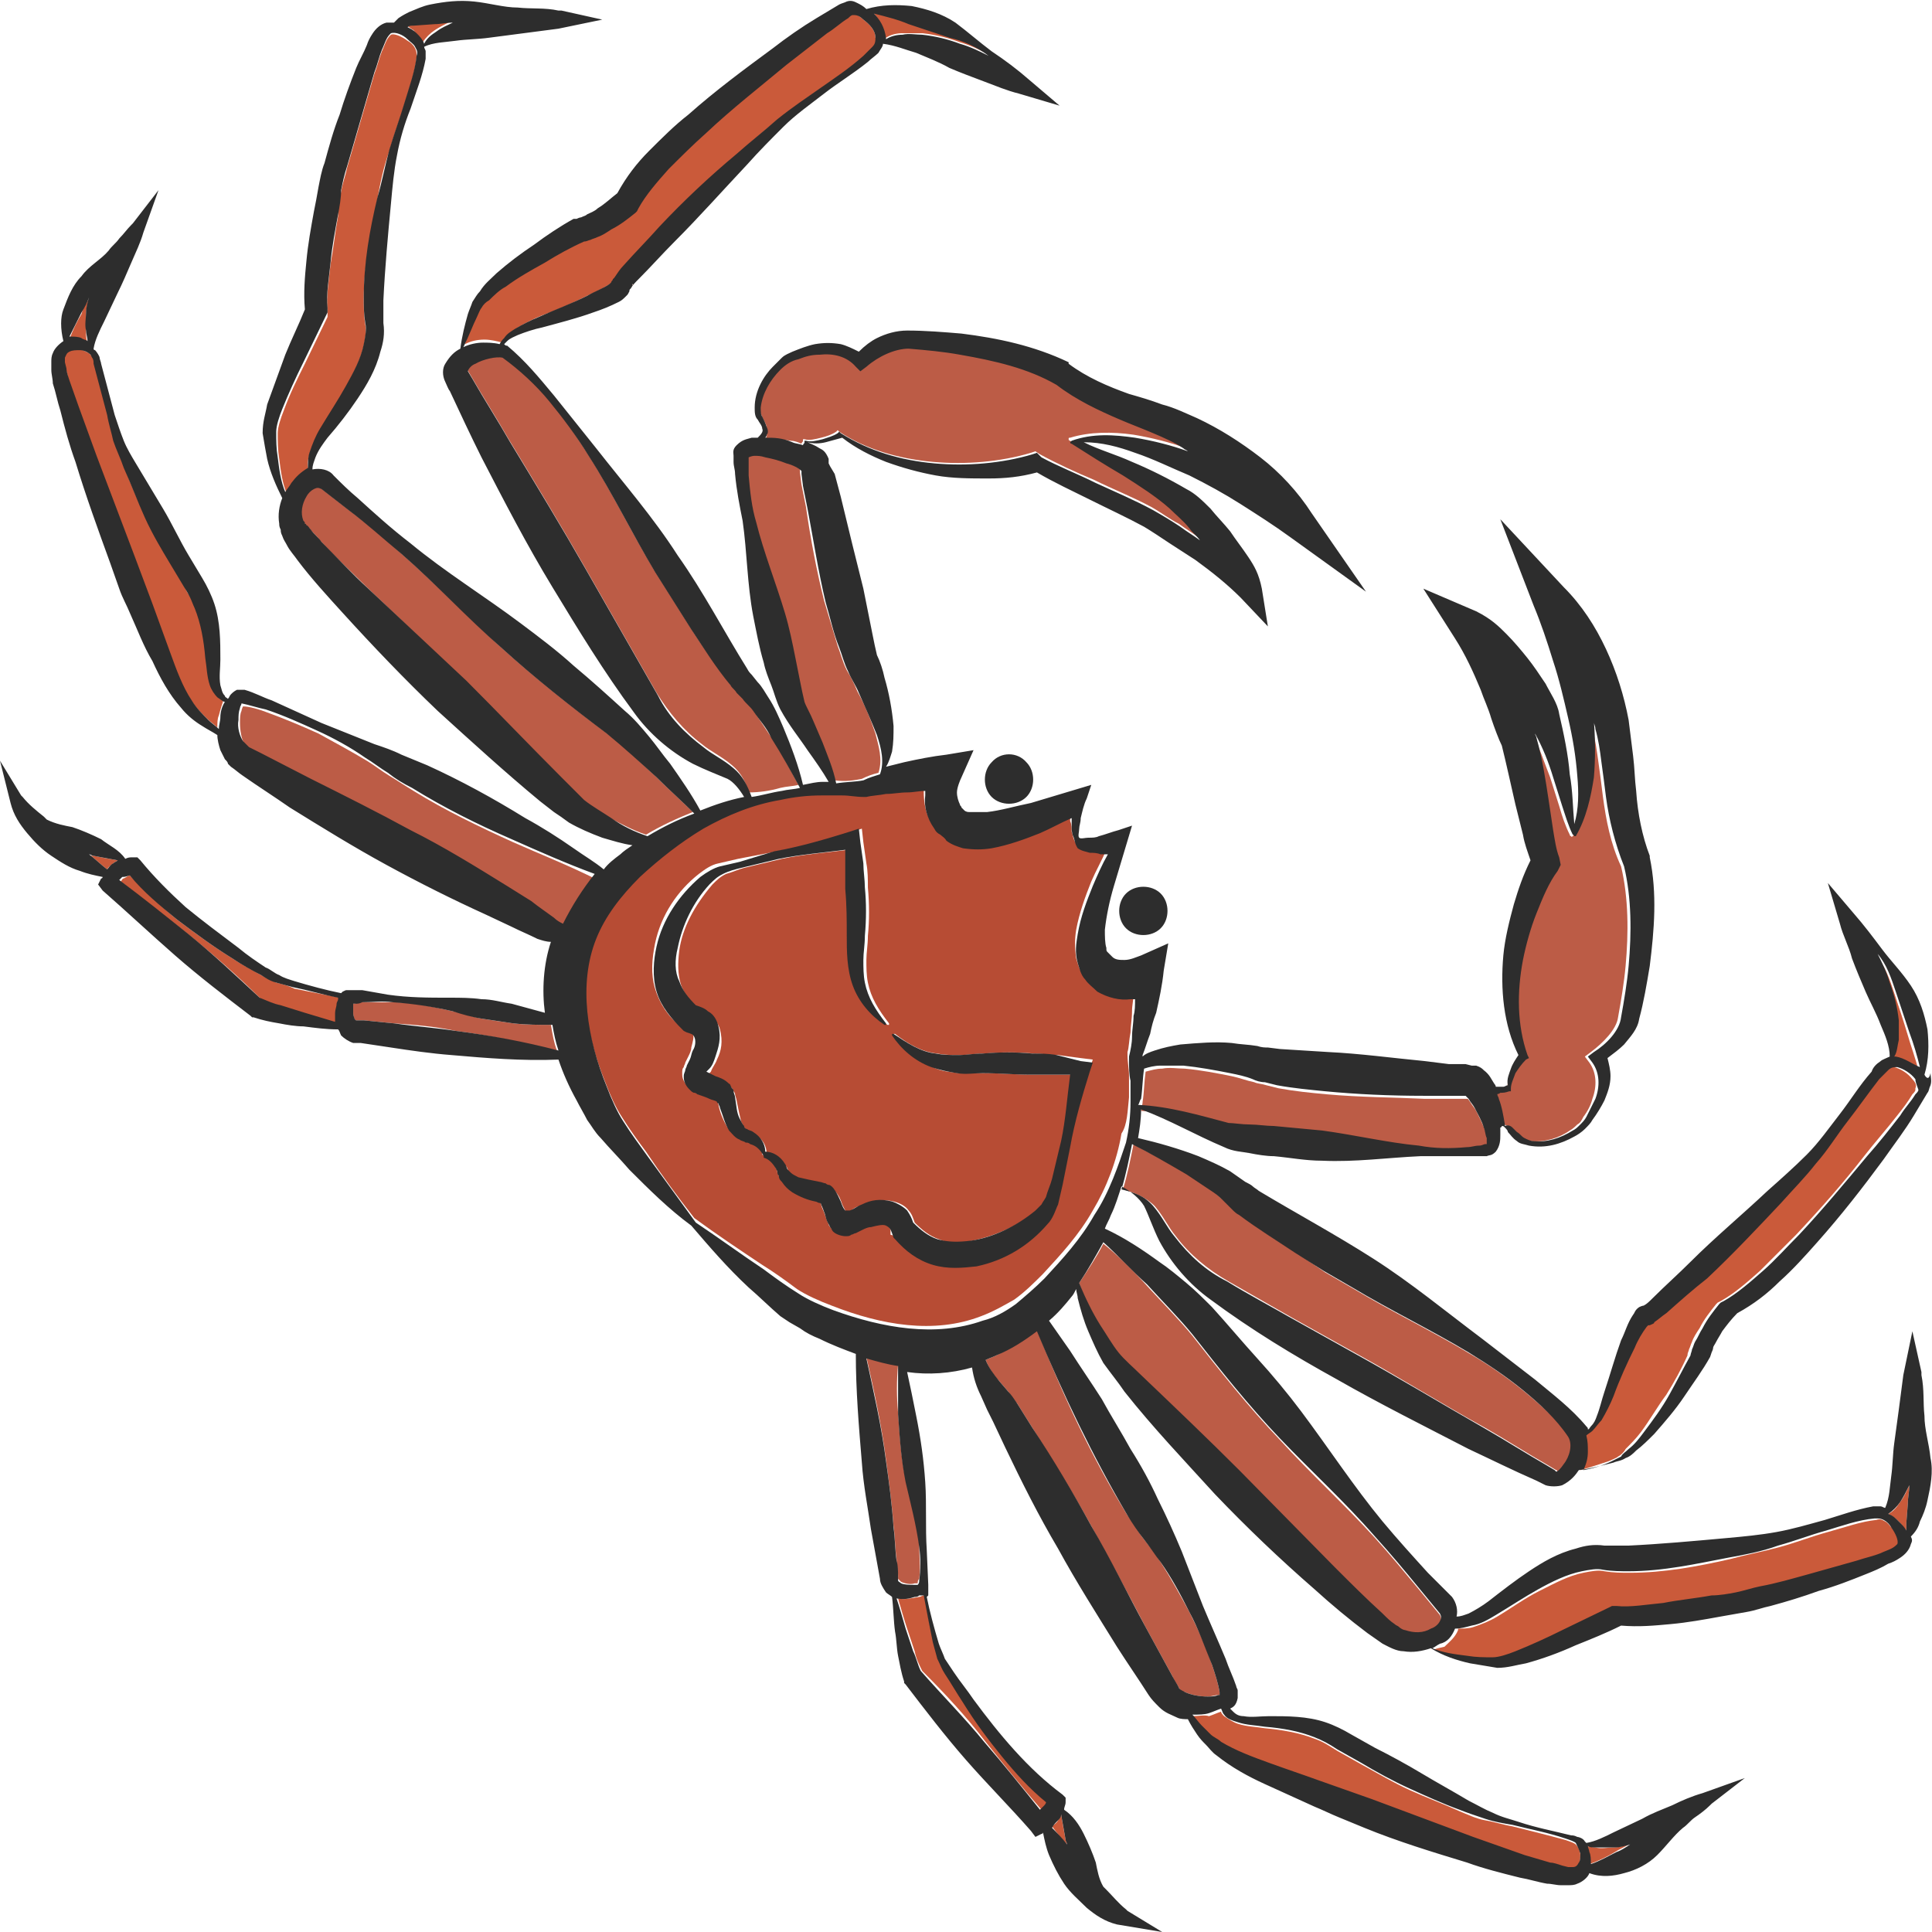 <?xml version="1.0" encoding="utf-8"?>
<!-- Generator: Adobe Illustrator 24.1.2, SVG Export Plug-In . SVG Version: 6.00 Build 0)  -->
<svg version="1.1" id="Layer_1" xmlns="http://www.w3.org/2000/svg" xmlns:xlink="http://www.w3.org/1999/xlink" x="0px" y="0px"
	 viewBox="0 0 128 128" style="enable-background:new 0 0 128 128;" xml:space="preserve">
<style type="text/css">
	.st0{fill:#CA5A3A;}
	.st1{fill:#BC5C46;}
	.st2{fill:#B74C34;}
	.st3{fill:#2D2D2D;}
</style>
<g>
	<path class="st0" d="M58.7,2.5c0.3-0.2,0.7-0.3,1.1-0.3c0.4,0,0.9,0,1.3,0c0.9,0.1,1.7,0.3,2.5,0.6c0.7,0.2,1.3,0.5,1.9,0.8
		c-0.7-0.6-1.7-0.9-2.6-1.2c-0.9-0.3-1.8-0.6-2.7-0.9c-0.8-0.3-1.5-0.5-2.4-0.7c0.4,0.4,0.7,0.9,0.8,1.6C58.7,2.5,58.7,2.5,58.7,2.5
		z"/>
	<path class="st0" d="M41.9,18.9C41.9,18.9,41.9,18.9,41.9,18.9C41.9,18.9,41.9,18.9,41.9,18.9C42,18.9,41.9,18.8,41.9,18.9
		C41.9,18.8,41.9,18.8,41.9,18.9z"/>
	<path class="st0" d="M40.7,18.9C40.7,18.9,40.7,19,40.7,18.9C40.7,19,40.7,19,40.7,18.9C40.7,19,40.7,18.9,40.7,18.9z"/>
	<path class="st0" d="M53.1,31.2C53.1,31.3,53.1,31.2,53.1,31.2C53.1,31.2,53.1,31.2,53.1,31.2z"/>
	<path class="st0" d="M33.3,22.7c0.1-0.1,0.2-0.3,0.3-0.4c0.2-0.2,0.5-0.4,0.7-0.6c0.5-0.3,1.1-0.6,1.6-0.8c1.1-0.4,2.2-0.9,3.2-1.4
		c0.5-0.2,1-0.5,1.5-0.8c0.1,0,0.1-0.1,0.1-0.1c0-0.2,0.1-0.2,0.1-0.2l0.1-0.1c0.2-0.3,0.4-0.5,0.6-0.8c0.8-0.9,1.6-1.8,2.4-2.6
		c1.6-1.7,3.3-3.3,5.1-4.8c0.9-0.8,1.7-1.5,2.7-2.3c0.9-0.7,1.9-1.4,2.9-2.1c1-0.7,1.9-1.3,2.8-2.1c0.2-0.2,0.4-0.4,0.6-0.6
		C58,2.9,58.1,2.7,58,2.5C58,2,57.6,1.6,57.2,1.3C57,1.1,56.8,1,56.6,0.9c-0.1,0-0.2,0-0.1,0c-0.1,0-0.2,0.1-0.3,0.2
		c-0.5,0.3-0.9,0.7-1.4,1c-0.9,0.7-1.8,1.4-2.7,2.1c-1.8,1.5-3.6,2.9-5.3,4.5c-0.8,0.8-1.7,1.6-2.5,2.4c-0.8,0.8-1.5,1.7-2,2.6
		l-0.1,0.2L42,14c-0.5,0.4-1,0.8-1.6,1.1c-0.3,0.2-0.6,0.3-0.9,0.5c-0.2,0.1-0.3,0.1-0.5,0.2c-0.1,0-0.3,0.1-0.4,0.1
		c-0.9,0.4-1.7,0.9-2.6,1.4c-0.9,0.5-1.7,1-2.6,1.6c-0.4,0.3-0.8,0.6-1.1,0.9c-0.2,0.2-0.3,0.3-0.5,0.5c-0.1,0.2-0.2,0.4-0.3,0.6
		c-0.3,0.6-0.5,1.3-0.7,1.9c0.4-0.2,0.8-0.3,1.3-0.3C32.5,22.5,32.9,22.6,33.3,22.7z"/>
	<path class="st1" d="M57.1,51.6c0.4-0.2,0.7-0.3,1.1-0.4c0.3-0.9,0-1.8-0.2-2.6c-0.3-0.9-0.7-1.9-1.2-2.8c-0.2-0.5-0.4-0.9-0.7-1.4
		c-0.3-0.6-0.4-1.1-0.6-1.6c-0.3-1-0.6-2-0.9-3c-0.5-2-0.9-4.1-1.2-6.2l-0.3-1.5l-0.1-0.8l0-0.2l0,0c-0.2-0.2-0.6-0.4-1-0.5
		c-0.4-0.2-0.9-0.3-1.4-0.4c-0.2,0-0.5-0.1-0.7-0.1c-0.2,0-0.4,0.1-0.4,0.1c0,0,0,0.1,0,0.1c0,0.1,0,0.2,0,0.3c0,0.2,0,0.5,0,0.8
		c0.1,1,0.2,2.1,0.5,3.1c0.5,2,1.3,4,1.9,6c0.3,1,0.5,2,0.7,3l0.3,1.5c0.1,0.5,0.2,1.1,0.3,1.4c0.1,0.4,0.4,0.9,0.6,1.3l0.6,1.4
		c0.3,0.8,0.7,1.7,0.9,2.6C56,51.8,56.6,51.7,57.1,51.6z"/>
	<path class="st0" d="M16,46.7C15.9,46.7,16,46.7,16,46.7C16,46.7,16,46.7,16,46.7z"/>
	<path class="st1" d="M45.9,53.8c-0.8-0.8-1.7-1.6-2.5-2.4c-1.1-1-2.2-2.1-3.3-2.9c-2.4-1.8-4.8-3.7-7-5.7c-2.2-2-4.3-4.2-6.6-6.2
		c-1.1-1-2.3-2-3.5-2.9l-1.8-1.4c-0.2-0.1-0.3-0.1-0.5,0c-0.2,0.1-0.4,0.3-0.5,0.5c-0.3,0.5-0.3,1.1-0.2,1.6c0,0.1,0,0.1,0.1,0.2
		c0,0.1,0.1,0.1,0.1,0.1c0,0.1,0.2,0.2,0.3,0.3c0.2,0.3,0.5,0.5,0.7,0.8c1,1.1,2.1,2.1,3.1,3.1l6.5,6.2c2.1,2.1,4.2,4.2,6.3,6.4
		l0.8,0.8c0.2,0.3,0.5,0.6,0.7,0.7c0.5,0.4,1.1,0.8,1.8,1.2c0.8,0.4,1.5,0.8,2.4,1.1C43.8,54.7,44.9,54.2,45.9,53.8z"/>
	<path class="st0" d="M20.5,30.1c0.2-0.6,0.4-1.1,0.7-1.6c0.6-1,1.2-1.8,1.7-2.8c0.5-0.9,1-1.9,1.2-2.8c0.1-0.5,0.2-0.9,0.1-1.4
		c-0.1-0.6-0.1-1.2-0.1-1.7c0-2.3,0.5-4.4,0.9-6.6c0.2-1.1,0.4-2.1,0.8-3.2c0.3-1.1,0.7-2.1,1-3.1c0.3-1,0.7-2.1,0.8-3.1
		c0-0.3,0-0.4-0.1-0.6C27.4,3,27.2,2.8,27,2.7c-0.4-0.3-0.9-0.5-1.1-0.4c-0.1,0.1-0.2,0.2-0.3,0.4c-0.1,0.2-0.2,0.5-0.3,0.7
		c-0.2,0.5-0.3,1-0.5,1.5c-0.3,1-0.6,2.1-0.9,3.1c-0.3,1-0.6,2.1-0.9,3.1c-0.1,0.5-0.3,1-0.4,1.6c-0.1,0.5-0.2,1.1-0.2,1.6
		c-0.2,1.1-0.3,2.1-0.5,3.2c-0.1,1-0.3,2.2-0.2,3l0,0.3L21.7,21l-1.5,3.1c-0.5,1-1,2-1.4,3.1c-0.2,0.5-0.4,1.1-0.4,1.5
		c0,0.5,0,1.1,0.1,1.7c0.1,0.8,0.2,1.6,0.5,2.3c0.1-0.2,0.2-0.4,0.4-0.6c0.3-0.3,0.6-0.6,1.1-0.8C20.3,30.8,20.4,30.5,20.5,30.1z"/>
	<path class="st0" d="M28,2.8c0.2-0.3,0.5-0.6,0.8-0.8c0.3-0.2,0.7-0.4,1.1-0.6c-0.4,0-0.8,0.1-1.2,0.1l-1.4,0.1c-0.2,0-0.3,0-0.5,0
		c0.2,0.1,0.4,0.3,0.6,0.4C27.7,2.4,27.9,2.6,28,2.8z"/>
	<path class="st0" d="M18.3,65.1c-0.4-0.2-0.7-0.3-1-0.5c-0.7-0.4-1.3-0.7-1.9-1.1c-1.3-0.8-2.5-1.7-3.7-2.6C10.6,60,9.6,59,8.6,58
		c-0.1,0-0.2,0.1-0.4,0.2c-0.1,0-0.1,0.1-0.2,0.2c1.5,1.2,3.1,2.4,4.6,3.6c1.6,1.3,3.2,2.7,4.7,4.2c0.4,0.2,0.9,0.3,1.4,0.5l1.6,0.5
		c0.7,0.2,1.3,0.4,2,0.6c0-0.2,0-0.4,0-0.6c0-0.2,0-0.4,0.1-0.6c0-0.1,0-0.2,0.1-0.3l0-0.1l0-0.1c-1-0.2-2-0.4-3-0.6
		C19.1,65.3,18.7,65.2,18.3,65.1z"/>
	<path class="st1" d="M82.9,74.7c0.5,0,1.1,0.1,1.6,0.1c1.1,0.1,2.1,0.1,3.2,0.3c2.1,0.2,4.2,0.8,6.4,1c1.1,0.1,2.1,0.1,3.2,0.1
		c0.3,0,0.5-0.1,0.8-0.1c0.1,0,0.2,0,0.4-0.1c0,0,0.1,0,0.1,0c0,0,0-0.2,0-0.4c0-0.2-0.1-0.4-0.2-0.7c-0.2-0.5-0.4-0.9-0.6-1.3
		c-0.1-0.2-0.3-0.4-0.4-0.6c-0.1-0.1-0.1-0.2-0.2-0.2c-0.1,0-0.3,0-0.4,0l-0.8,0l-1.6,0c-2.1-0.1-4.3-0.1-6.5-0.3
		c-1.1-0.1-2.1-0.2-3.2-0.4l-0.8-0.2c-0.3-0.1-0.6-0.1-0.8-0.2c-0.5-0.1-1-0.3-1.5-0.4c-1-0.2-2-0.4-3.1-0.5c-0.5,0-1-0.1-1.5,0
		c-0.4,0-0.7,0.1-1.1,0.2c-0.1,0.7-0.1,1.4-0.2,2c0,0.2-0.1,0.4-0.1,0.6c2.1,0.1,4.1,0.8,6,1.2C81.9,74.6,82.4,74.6,82.9,74.7z"/>
	<path class="st0" d="M5.4,22.5c0.1,0,0.3,0.1,0.4,0.2c-0.1-0.2-0.1-0.5-0.1-0.7c0-0.4,0-0.8,0-1.2c0-0.3,0.1-0.7,0.2-1
		c-0.2,0.3-0.4,0.6-0.5,1c-0.3,0.5-0.6,1.1-0.8,1.7C4.9,22.4,5.1,22.5,5.4,22.5z"/>
	<path class="st0" d="M14,45.5c-0.2-0.6-0.3-1.2-0.3-1.8c-0.1-1.2-0.3-2.3-0.7-3.3c-0.1-0.3-0.2-0.5-0.3-0.7
		c-0.1-0.2-0.3-0.4-0.4-0.7l-0.9-1.5c-0.6-1-1.2-2.1-1.7-3.1c-0.5-1.1-1-2.2-1.4-3.3c-0.2-0.5-0.5-1.1-0.6-1.7
		c-0.2-0.6-0.3-1.2-0.4-1.7c-0.3-1.2-0.6-2.3-0.9-3.4c0-0.1-0.1-0.3-0.1-0.4C6,23.5,6,23.5,5.9,23.4c-0.2-0.1-0.4-0.2-0.7-0.3
		c-0.2,0-0.5,0-0.7,0.1c-0.2,0.1-0.3,0.2-0.3,0.4c0,0.1,0,0.2,0,0.3l0.1,0.4c0.1,0.3,0.2,0.5,0.2,0.8l0.6,1.7l1.2,3.3l2.5,6.6
		l0.6,1.6l0.6,1.6c0.4,1.1,0.8,2.2,1.2,3.3c0.4,1.1,0.8,2.2,1.4,3.1c0.3,0.5,0.7,0.9,1.1,1.3c0.2,0.2,0.5,0.4,0.7,0.6
		c0-0.3,0-0.6,0.1-0.8c0.1-0.4,0.2-0.7,0.3-1c0,0,0,0,0,0c-0.1-0.1-0.2-0.1-0.3-0.2C14.3,46.1,14.1,45.8,14,45.5z"/>
	<path class="st1" d="M99.5,74.5C99.5,74.5,99.5,74.5,99.5,74.5C99.5,74.5,99.5,74.5,99.5,74.5c0.2,0,0.5,0.1,0.5,0.2
		c0.1,0.1,0.2,0.2,0.3,0.3c0.2,0.2,0.4,0.4,0.5,0.4c0.2,0.1,0.4,0.2,0.6,0.2c0.9,0.1,1.9-0.2,2.6-0.7c0.2-0.1,0.4-0.3,0.5-0.4
		c0.2-0.1,0.3-0.3,0.4-0.5c0.3-0.4,0.5-0.8,0.6-1.2c0.3-0.8,0.3-1.7-0.2-2.4l-0.3-0.4l0.4-0.3c0.8-0.6,1.7-1.5,1.8-2.3
		c0.2-1.1,0.4-2.3,0.5-3.4c0.2-2.2,0.2-4.5-0.3-6.6c-0.7-1.5-1-3.1-1.2-4.6c-0.1-0.8-0.2-1.6-0.3-2.3c-0.1-0.7-0.2-1.5-0.4-2.2
		c0-0.2-0.1-0.3-0.1-0.5c0.1,1.2,0.1,2.5,0,3.7c-0.2,1.4-0.5,2.8-1.2,3.9c0,0-0.1,0.1-0.1,0c0,0,0,0,0,0c0,0,0,0,0,0c0,0,0,0,0,0
		c0,0,0,0,0,0c0,0-0.1,0-0.1-0.1c-0.3-0.6-0.5-1.2-0.7-1.9l-0.6-1.9c-0.4-1-0.7-2-1.2-2.9c0,0.1,0.1,0.2,0.1,0.3
		c0.3,1.4,0.5,2.7,0.8,4.1l0.3,2c0.1,0.6,0.2,1.3,0.4,1.8l0.1,0.5l-0.2,0.4c-0.5,0.8-1,1.8-1.4,2.8c-0.4,1-0.7,2-0.9,3.1
		c-0.4,2.1-0.4,4.3,0.3,6.3l0.1,0.2l-0.2,0.1c-0.2,0.2-0.5,0.5-0.7,0.9c-0.2,0.3-0.4,0.7-0.3,1l0,0.2l-0.1,0
		c-0.3,0.1-0.4,0.1-0.6,0.1c-0.1,0-0.3,0-0.4,0c0,0.1,0.1,0.2,0.1,0.3C99.3,73.3,99.4,73.9,99.5,74.5z"/>
	<path class="st0" d="M105.3,123.5c0.6-0.2,1.2-0.5,1.7-0.8c0.3-0.2,0.6-0.3,0.9-0.5c-0.3,0.1-0.7,0.2-1,0.2c-0.4,0-0.8,0.1-1.2,0
		c-0.2,0-0.5-0.1-0.7-0.1c0.1,0.1,0.1,0.2,0.1,0.4C105.3,122.9,105.3,123.2,105.3,123.5z"/>
	<path class="st1" d="M50.8,28.4c0,0.1,0,0.3,0,0.5c0,0.1-0.1,0.1-0.1,0.2c0,0,0,0,0,0c0.6,0,1.1,0,1.7,0.1c0.2,0,0.5,0.1,0.7,0.2
		c0-0.1,0.1-0.1,0.1-0.2l0-0.1l0.1,0c0.3,0.1,0.7,0,1.1-0.1c0.4-0.1,0.7-0.2,1-0.4l0.1-0.1l0.1,0.1c1.8,1.2,4,1.8,6.2,2
		c1.1,0.1,2.2,0.1,3.3,0c1.1-0.1,2.2-0.3,3.2-0.6l0.3-0.1l0.3,0.2c1.1,0.6,2.4,1.2,3.6,1.7c1.2,0.6,2.5,1.1,3.8,1.8
		c0.7,0.4,1.2,0.8,1.8,1.1c0.4,0.3,0.9,0.6,1.3,0.9c-0.2-0.3-0.4-0.5-0.7-0.8c-0.4-0.5-0.9-0.8-1.3-1.3c-0.9-0.8-2-1.5-3.1-2.2
		c-1.1-0.7-2.3-1.3-3.4-2.1c0,0,0,0,0,0c0,0-0.1,0-0.1-0.1c0-0.1,0-0.1,0.1-0.1c1.3-0.4,2.8-0.4,4.2-0.2c1.2,0.2,2.4,0.5,3.5,0.9
		c-0.1-0.1-0.2-0.1-0.3-0.2c-0.6-0.4-1.3-0.7-2-1c-0.7-0.3-1.5-0.6-2.2-0.9c-1.4-0.6-2.9-1.3-4.2-2.3c-1.9-1-4.2-1.6-6.4-2
		c-1.1-0.2-2.3-0.3-3.4-0.4c-0.9-0.1-2,0.5-2.8,1.2l-0.4,0.3l-0.3-0.3c-0.6-0.6-1.5-0.9-2.4-0.8c-0.5,0-0.9,0.2-1.4,0.3
		c-0.5,0.1-0.8,0.4-1.2,0.7c-0.7,0.7-1.2,1.6-1.3,2.5c0,0.2,0,0.4,0.1,0.6C50.6,27.9,50.8,28.1,50.8,28.4z"/>
	<path class="st0" d="M70.7,122.2c0-0.1-0.1-0.2-0.1-0.3c-0.1-0.5-0.2-1.1-0.3-1.7c-0.1,0.1-0.1,0.3-0.2,0.4
		c-0.1,0.2-0.3,0.3-0.4,0.4C70,121.4,70.3,121.8,70.7,122.2C70.7,122.2,70.7,122.2,70.7,122.2z"/>
	<path class="st0" d="M5.9,56.6c0.4,0.3,0.8,0.7,1.2,1c0.1-0.2,0.3-0.3,0.4-0.4c0.1-0.1,0.2-0.1,0.3-0.2c-0.6-0.1-1.1-0.2-1.6-0.3
		C6.1,56.7,6,56.7,5.9,56.6z"/>
	<path class="st0" d="M23.2,66.5C23.2,66.5,23.2,66.5,23.2,66.5C23.2,66.5,23.1,66.5,23.2,66.5z"/>
	<path class="st1" d="M51.7,52.2c0.4-0.1,0.8-0.1,1.2-0.2c-0.6-1.1-1.2-2.3-1.9-3.3c-0.4-0.6-0.8-1.2-1.2-1.8
		c-0.2-0.3-0.4-0.5-0.7-0.8l-0.4-0.4c-0.2-0.2-0.3-0.3-0.4-0.5c-0.9-1.2-1.8-2.4-2.6-3.7l-1.2-1.9l-1.2-1.9
		c-1.5-2.5-2.8-5.2-4.4-7.7c-0.8-1.2-1.6-2.5-2.6-3.6c-0.9-1.1-1.9-2.2-3.1-2.9c-0.5-0.2-1.3,0-1.8,0.4c-0.3,0.2-0.5,0.4-0.5,0.5
		c0,0,0,0,0,0l0.3,0.5c0.8,1.4,1.7,2.8,2.5,4.2c1.7,2.8,3.4,5.6,5,8.4l2.4,4.2c0.8,1.4,1.6,2.8,2.4,4.2c0.8,1.3,1.8,2.5,3,3.4
		c0.6,0.5,1.3,0.8,2,1.4c0.6,0.5,0.9,1.1,1.1,1.8C50.3,52.5,51,52.4,51.7,52.2z"/>
	<path class="st1" d="M71.5,85c0.3,1,0.9,2,1.4,2.9c0.4,0.6,0.8,1.2,1.2,1.8c0.4,0.5,1,1,1.5,1.5c2.2,2.1,4.3,4.2,6.5,6.3l6.3,6.4
		c1.1,1.1,2.1,2.1,3.2,3.1c0.3,0.3,0.5,0.5,0.8,0.7c0.1,0.1,0.2,0.1,0.3,0.2c0.1,0.1,0.2,0.1,0.4,0.2c0.5,0.2,1.1,0.1,1.7-0.1
		c0.3-0.1,0.5-0.3,0.6-0.5c0.1-0.2,0.1-0.3,0-0.5l-1.4-1.7c-1-1.2-1.9-2.3-2.9-3.4c-2-2.2-4.3-4.3-6.3-6.5c-2.1-2.2-4-4.6-5.8-6.9
		c-0.9-1.1-2-2.2-3-3.3c-0.9-1-1.9-2-2.9-2.8C72.7,83.2,72.1,84.1,71.5,85z"/>
	<path class="st2" d="M74.8,72.7c0-0.5,0-0.9,0-1.4c0-0.5-0.1-0.9-0.1-1.4l0-0.2c0.1-0.3,0.1-0.8,0.2-1.3c0-0.4,0.1-0.9,0.1-1.4
		c0-0.4,0.1-0.8,0.1-1.1c-0.1,0-0.2,0-0.3,0c-0.7,0.1-1.5-0.1-2.2-0.5c-0.3-0.2-0.6-0.5-0.8-0.8c-0.3-0.3-0.4-0.8-0.5-1.1
		c-0.1-0.7-0.1-1.3,0-1.9c0.2-1.1,0.6-2.2,1-3.2c0.3-0.7,0.7-1.4,1-2.1c-0.2,0-0.3,0-0.5,0c-0.2,0-0.5,0-0.7-0.1
		c-0.2-0.1-0.5-0.1-0.8-0.3c0,0,0,0,0,0c0,0,0,0,0,0c-0.2-0.3-0.2-0.5-0.3-0.8c0-0.2,0-0.5-0.1-0.7c0-0.2,0-0.3,0-0.5
		c-0.7,0.4-1.4,0.7-2.1,1c-1,0.4-2,0.8-3.2,1c-0.6,0.1-1.2,0.2-1.9,0c-0.4-0.1-0.8-0.2-1.1-0.5c-0.1-0.1-0.3-0.2-0.4-0.4
		c-0.1-0.1-0.3-0.3-0.4-0.4c-0.5-0.6-0.6-1.5-0.6-2.2c0-0.1,0-0.2,0-0.3c-0.4,0-0.8,0-1.2,0.1c-0.5,0-0.9,0.1-1.4,0.1
		c-0.4,0-0.9,0.1-1.3,0.2l-0.2,0c-0.5,0-1,0-1.4-0.1c-0.5,0-0.9,0-1.4,0c-0.9,0-1.8,0.1-2.7,0.3c-1.8,0.3-3.5,1-5.1,1.9
		c-1.6,0.9-3,2-4.2,3.2c-1.3,1.2-2.3,2.5-2.9,4.1c-1.2,3-0.6,6.6,0.7,9.8c0.3,0.8,0.7,1.7,1.1,2.3c0.5,0.8,1,1.5,1.6,2.3
		c1,1.5,2.1,3,3.2,4.4c1.5,1.1,3,2.1,4.5,3.1c0.8,0.5,1.5,1,2.3,1.6c0.6,0.4,1.5,0.8,2.3,1.1c3.3,1.3,6.8,1.9,9.9,0.7
		c0.8-0.3,1.5-0.7,2.2-1.1c0.7-0.5,1.3-1.1,1.9-1.7c1.2-1.3,2.4-2.6,3.3-4.2c0.9-1.5,1.6-3.3,1.9-5.1C74.7,74.5,74.7,73.6,74.8,72.7
		z M72.2,70.8c-0.5,1.6-1,3.3-1.3,5l-0.5,2.5c-0.1,0.4-0.2,0.9-0.3,1.3c-0.1,0.2-0.2,0.4-0.3,0.7c-0.1,0.2-0.3,0.4-0.4,0.6
		c-1.2,1.4-2.8,2.4-4.7,2.8c-0.9,0.2-1.9,0.3-2.9-0.1c-1-0.3-1.8-0.9-2.5-1.7L59,81.8L59,81.5c-0.1-0.3-0.1-0.4-0.4-0.5
		c-0.2-0.1-0.6-0.1-1,0.1c-0.2,0.1-0.4,0.1-0.6,0.2l-0.4,0.2c-0.1,0-0.2,0.1-0.3,0.1c-0.1,0-0.2,0.1-0.4,0.1c-0.3,0-0.7-0.1-0.8-0.3
		c-0.1-0.1-0.2-0.2-0.2-0.3l-0.1-0.2c-0.1-0.3-0.2-0.6-0.3-0.8c-0.1-0.2-0.1-0.4-0.2-0.5c0,0,0,0,0,0c0,0-0.1,0-0.1-0.1
		c-0.1,0-0.2-0.1-0.3-0.1c-0.5-0.2-1-0.3-1.5-0.6c-0.2-0.2-0.5-0.4-0.7-0.7c-0.1-0.1-0.1-0.3-0.2-0.4c0-0.1,0-0.2-0.1-0.3
		c-0.1-0.4-0.4-0.7-0.9-0.9c0,0,0,0,0,0c0,0,0,0,0,0l0,0c0,0,0,0,0,0c0,0,0,0,0,0l0,0c0,0,0,0,0,0c0,0,0,0,0-0.1c0,0,0,0,0,0
		c-0.1-0.4-0.5-0.7-0.9-0.8c-0.1,0-0.2,0-0.3-0.1c-0.2,0-0.3-0.1-0.4-0.2c-0.3-0.2-0.5-0.4-0.7-0.6c-0.3-0.5-0.5-1-0.6-1.5
		c0-0.1-0.1-0.2-0.1-0.3c0,0,0-0.1-0.1-0.1c0,0,0,0,0,0c0,0-0.2-0.1-0.5-0.2c-0.2-0.1-0.5-0.1-0.8-0.3c-0.1,0-0.2-0.1-0.2-0.1
		c-0.1-0.1-0.2-0.1-0.3-0.2c-0.1-0.1-0.2-0.2-0.3-0.4c-0.1-0.2-0.1-0.3-0.1-0.5c0-0.2,0-0.3,0.1-0.4c0-0.1,0.1-0.2,0.1-0.3l0.2-0.4
		c0.1-0.2,0.2-0.4,0.2-0.6c0.1-0.4,0.2-0.7,0.1-0.9c-0.1-0.2-0.2-0.3-0.5-0.3l-0.2-0.1l-0.1-0.1c-0.8-0.6-1.4-1.5-1.7-2.5
		c-0.3-1-0.2-2,0-3c0.4-1.9,1.5-3.5,2.9-4.6c0.4-0.3,0.8-0.6,1.3-0.7c0.4-0.1,0.9-0.2,1.3-0.3l2.6-0.5c1.7-0.3,3.4-0.8,5-1.3
		l0.6-0.2l0.1,0.9l0.2,1.4c0.1,0.5,0.1,1.1,0.1,1.6c0.1,1.1,0.1,2.2,0,3.2c0,0.6-0.1,1.1-0.1,1.6c0,0.5,0,1,0.1,1.5
		c0.2,1,0.7,1.8,1.4,2.7c0,0,0,0.1,0,0.1c0,0-0.1,0-0.1,0c-0.9-0.6-1.7-1.4-2.1-2.6c-0.4-1.1-0.4-2.3-0.4-3.3c0-1-0.1-2.1-0.1-3.1
		c0-0.5,0-1.1,0-1.6c0-0.3,0-0.5,0-0.8l0-0.2c-1.5,0.2-3,0.3-4.4,0.6c-0.8,0.2-1.7,0.4-2.5,0.6c-0.4,0.1-0.8,0.3-1.2,0.4
		c-0.4,0.2-0.6,0.4-0.9,0.7C46,60,45.2,61.5,45,63c-0.1,0.8-0.1,1.5,0.1,2.2c0.2,0.6,0.6,1.1,1.1,1.6c0.3,0.1,0.5,0.2,0.8,0.4
		c0.3,0.3,0.6,0.6,0.7,1c0.2,0.8,0.1,1.4-0.2,2c-0.1,0.3-0.3,0.5-0.4,0.8l-0.2,0.2c0.1,0.1,0.3,0.2,0.6,0.3c0.2,0.1,0.5,0.2,0.9,0.5
		c0.1,0.1,0.2,0.2,0.2,0.3c0.1,0.1,0.1,0.2,0.1,0.2c0,0.1,0.1,0.3,0.1,0.4c0.1,0.5,0.2,1,0.3,1.4c0.1,0.2,0.2,0.4,0.3,0.5
		c0.1,0.1,0.1,0.1,0.2,0.2c0.1,0.1,0.3,0.1,0.4,0.2c0.5,0.2,0.8,0.7,0.8,1.3c0.5,0,1,0.3,1.3,0.8c0.1,0.1,0.1,0.3,0.2,0.4
		c0,0.1,0.1,0.2,0.2,0.2c0.1,0.1,0.3,0.2,0.5,0.3c0.4,0.2,0.9,0.2,1.4,0.3c0.1,0,0.3,0.1,0.4,0.1c0.1,0,0.1,0,0.2,0.1
		c0.1,0.1,0.3,0.1,0.3,0.2c0.3,0.3,0.4,0.6,0.5,0.9c0.1,0.2,0.2,0.4,0.3,0.6l0.3-0.2c0.2-0.2,0.5-0.3,0.8-0.4c0.6-0.2,1.2-0.4,2-0.2
		c0.4,0.1,0.8,0.3,1,0.6c0.2,0.2,0.3,0.5,0.4,0.8c0.5,0.5,1,0.9,1.6,1.1c0.7,0.3,1.4,0.3,2.2,0.1c1.5-0.3,3.1-1,4.3-2
		c0.1-0.1,0.3-0.3,0.4-0.4c0.1-0.1,0.2-0.3,0.3-0.5c0.2-0.4,0.3-0.8,0.4-1.2c0.3-0.8,0.4-1.7,0.6-2.5c0.3-1.4,0.4-2.9,0.6-4.4
		c-0.1,0-0.1,0-0.2,0c-0.3,0-0.5,0-0.8,0c-0.5,0-1.1,0-1.6,0c-1.1,0-2.1-0.1-3.2-0.1c-0.5,0-1.1,0-1.7,0c-0.6-0.1-1.1-0.1-1.7-0.4
		c-1.1-0.4-2-1.2-2.6-2.1c0,0,0-0.1,0-0.1c0,0,0.1,0,0.1,0c0.9,0.7,1.8,1.2,2.8,1.3c0.5,0.1,1,0.1,1.5,0.1c0.5,0,1-0.1,1.6-0.1
		c1.1-0.1,2.2-0.1,3.3,0c0.5,0,1.1,0.1,1.6,0.1l1.5,0.2l0.8,0.1L72.2,70.8z"/>
	<path class="st0" d="M46.8,71.1L46.8,71.1C46.8,71.1,46.8,71.1,46.8,71.1C46.8,71.1,46.8,71.1,46.8,71.1z"/>
	<path class="st0" d="M108.9,86.6C108.9,86.6,108.9,86.6,108.9,86.6L108.9,86.6C109,86.6,109,86.6,108.9,86.6z"/>
	<path class="st0" d="M56.1,80.4C56.1,80.4,56.1,80.4,56.1,80.4C56.1,80.4,56.1,80.4,56.1,80.4L56.1,80.4z"/>
	<path class="st1" d="M101,92.2c-1.1-0.9-2.4-1.8-3.6-2.5c-2.5-1.5-5.2-2.8-7.7-4.3l-1.9-1.1L85.9,83c-1.3-0.8-2.5-1.6-3.7-2.5
		c-0.2-0.1-0.3-0.2-0.5-0.4l-0.4-0.4c-0.3-0.2-0.5-0.4-0.8-0.7c-0.6-0.4-1.2-0.8-1.8-1.2c-1.1-0.7-2.4-1.3-3.6-2c-0.2,1-0.4,2-0.7,3
		c0.7,0.2,1.5,0.5,2.1,1.1c0.6,0.7,0.9,1.4,1.4,2c0.9,1.2,2.1,2.2,3.5,3c1.4,0.8,2.8,1.6,4.2,2.4l4.3,2.4c2.9,1.6,5.6,3.3,8.5,4.9
		c1.4,0.8,2.8,1.7,4.2,2.5l0.5,0.3c0.1,0,0,0,0.1,0.1c0.1,0,0.3-0.2,0.5-0.5c0.3-0.5,0.6-1.3,0.4-1.8
		C103.2,94.1,102.1,93.1,101,92.2z"/>
	<path class="st1" d="M34,67.8c-0.7-0.1-1.4-0.2-2-0.3c-0.7-0.1-1.3-0.4-2-0.5c-1.3-0.3-2.7-0.6-4-0.6c-0.7,0-1.4,0-2,0
		c-0.2,0-0.3,0-0.5,0.1c0,0-0.1,0-0.1,0l0,0.2c0,0.1,0,0.3,0,0.4c0,0.3,0.1,0.5,0.2,0.5c0,0,0,0,0.1,0l0.4,0l2,0.2
		c1.4,0.1,2.7,0.2,4.1,0.5c2.3,0.3,4.5,0.8,6.7,1.3c-0.2-0.5-0.3-1.1-0.4-1.7C35.7,67.9,34.8,67.9,34,67.8z"/>
	<path class="st0" d="M125.5,65.8c-0.3-0.9-0.6-1.8-1.2-2.5c0.3,0.6,0.6,1.2,0.8,1.9c0.3,0.8,0.5,1.6,0.6,2.5c0,0.4,0.1,0.9,0,1.3
		c0,0.4-0.1,0.8-0.3,1.1c0,0,0.1,0,0.1,0c0.7,0.1,1.2,0.4,1.6,0.8c-0.2-0.8-0.5-1.6-0.7-2.3C126.1,67.6,125.8,66.7,125.5,65.8z"/>
	<path class="st0" d="M108.8,87.8C108.9,87.8,108.9,87.8,108.8,87.8C108.9,87.8,108.9,87.8,108.8,87.8
		C108.9,87.8,108.9,87.8,108.8,87.8C108.8,87.8,108.8,87.8,108.8,87.8L108.8,87.8z"/>
	<path class="st0" d="M126.7,71.5c-0.3-0.4-0.8-0.7-1.2-0.8c-0.2,0-0.4,0-0.6,0.2c-0.2,0.2-0.4,0.4-0.6,0.6
		c-0.8,0.8-1.4,1.8-2.1,2.8c-0.7,0.9-1.3,1.9-2.1,2.8c-0.8,0.9-1.5,1.8-2.3,2.6c-1.6,1.7-3.2,3.4-4.9,5c-0.9,0.8-1.7,1.6-2.7,2.3
		c-0.2,0.2-0.5,0.4-0.8,0.6c-0.1,0-0.1,0.1-0.3,0.2l-0.1,0c0,0,0,0,0,0c0,0-0.1,0.1-0.1,0.1c-0.3,0.4-0.5,0.9-0.8,1.4
		c-0.5,1-0.9,2.1-1.4,3.2c-0.2,0.5-0.5,1.1-0.8,1.6c-0.2,0.3-0.3,0.5-0.6,0.7c-0.1,0.1-0.2,0.2-0.4,0.3c0.1,0.4,0.1,0.8,0.1,1.1
		c0,0.4-0.1,0.8-0.3,1.2c0.7-0.2,1.3-0.4,1.9-0.6c0.2-0.1,0.5-0.2,0.6-0.3c0.2-0.1,0.4-0.3,0.5-0.5c0.3-0.3,0.7-0.7,1-1.1
		c0.6-0.8,1.1-1.7,1.7-2.5c0.5-0.8,1-1.7,1.4-2.6c0-0.2,0.1-0.3,0.1-0.4c0.1-0.2,0.1-0.3,0.2-0.5c0.1-0.3,0.3-0.6,0.5-0.9
		c0.3-0.6,0.7-1.1,1.1-1.6l0.1-0.1l0.2-0.1c0.9-0.5,1.7-1.2,2.6-2c0.8-0.8,1.6-1.6,2.4-2.4c1.6-1.7,3.1-3.4,4.5-5.2
		c0.7-0.9,1.5-1.8,2.2-2.7c0.4-0.5,0.7-0.9,1-1.4c0.1-0.1,0.2-0.2,0.2-0.3c0,0.1,0,0,0-0.1C127,71.9,126.9,71.7,126.7,71.5z"/>
	<path class="st0" d="M60.8,105.2C60.8,105.2,60.8,105.2,60.8,105.2C60.8,105.2,60.8,105.2,60.8,105.2
		C60.8,105.2,60.8,105.2,60.8,105.2z"/>
	<path class="st1" d="M59.5,93.6c-0.1-1.1-0.1-2.1,0-3.2c-0.7-0.1-1.4-0.3-2.1-0.5c0.5,2.2,1,4.5,1.3,6.8c0.2,1.5,0.4,3,0.5,4.4
		c0.1,0.7,0.1,1.5,0.2,2.2c0,0.4,0.1,0.7,0.1,1.1c0,0.1,0,0.1,0,0.2c0,0,0.1,0.1,0.2,0.2c0.2,0.1,0.6,0.2,0.9,0.1c0.1,0,0.2,0,0.2,0
		c0-0.1,0-0.2,0.1-0.3c0.1-0.7,0-1.5,0-2.2c-0.1-1.5-0.5-2.9-0.9-4.4C59.7,96.6,59.6,95.1,59.5,93.6z"/>
	<path class="st0" d="M59.5,105.9c0.2,0.7,0.4,1.4,0.6,2l0.5,1.5c0.1,0.5,0.3,0.9,0.5,1.3c1.5,1.5,2.9,3,4.2,4.7
		c1.2,1.5,2.4,3,3.7,4.5c0.1-0.1,0.1-0.1,0.2-0.2c0.1-0.1,0.2-0.2,0.2-0.3c-1.1-0.9-2-1.9-2.9-3c-0.9-1.2-1.8-2.4-2.6-3.6
		c-0.4-0.6-0.8-1.3-1.2-1.9c-0.2-0.3-0.4-0.6-0.5-1c-0.1-0.4-0.2-0.7-0.3-1.1c-0.3-1-0.5-2.1-0.6-3.1l-0.1,0c-0.1,0-0.2,0.1-0.3,0.1
		C60.3,105.9,59.9,106,59.5,105.9z"/>
	<path class="st1" d="M34,55.8c-2.2-1-4.5-2.1-6.6-3.4c-0.5-0.3-1.1-0.7-1.6-1c-0.5-0.3-1-0.7-1.5-1c-1-0.6-2.1-1.2-3.2-1.8
		c-1.1-0.5-2.3-1-3.4-1.4c-0.5-0.2-1.2-0.4-1.6-0.4c0,0-0.1,0.2-0.1,0.3c-0.1,0.2-0.1,0.5-0.1,0.8c0,0.5,0.1,1.1,0.3,1.4
		c0.1,0.1,0.1,0.2,0.2,0.2c0,0,0.1,0,0.1,0.1l0.1,0.1l0.8,0.4l3.3,1.7c2.2,1.1,4.4,2.2,6.6,3.4c2.2,1.2,4.3,2.4,6.4,3.7l1.6,1
		c0.5,0.3,1.1,0.7,1.5,1.1c0.2,0.1,0.4,0.3,0.6,0.4c0,0,0,0,0,0c0.5-1.2,1.3-2.2,2.2-3.1C37.6,57.3,35.8,56.6,34,55.8z"/>
	<path class="st0" d="M95,109.3c0.8,0.3,1.6,0.4,2.3,0.5c0.6,0.1,1.1,0.1,1.7,0.1c0.4,0,1-0.2,1.5-0.4c1-0.4,2.1-0.9,3.1-1.4
		l3.1-1.5l0.2-0.1l0.3,0c0.9,0.1,2-0.1,3.1-0.2c1.1-0.1,2.2-0.3,3.2-0.5c0.5-0.1,1.1-0.2,1.6-0.2c0.5-0.1,1-0.2,1.6-0.4
		c1.1-0.3,2.1-0.5,3.2-0.8l3.2-0.9c0.5-0.2,1-0.3,1.6-0.5c0.2-0.1,0.5-0.2,0.7-0.3c0.2-0.1,0.3-0.2,0.4-0.3c0.1-0.3-0.1-0.8-0.4-1.1
		c-0.2-0.2-0.3-0.4-0.5-0.5c-0.2-0.1-0.3-0.2-0.6-0.1c-1,0.1-2.1,0.5-3.2,0.8c-1.1,0.3-2.1,0.7-3.2,1c-1.1,0.3-2.2,0.5-3.3,0.8
		c-2.2,0.5-4.4,0.9-6.6,0.9c-0.6,0-1.1,0-1.7-0.1c-0.4-0.1-0.9,0-1.4,0.1c-1,0.2-1.9,0.7-2.9,1.2c-1,0.5-1.8,1.1-2.8,1.7
		c-0.5,0.3-1,0.5-1.6,0.7c-0.3,0.1-0.7,0.1-1,0.1c0,0,0,0,0,0.1c-0.2,0.5-0.6,0.8-0.9,1.1C95.3,109.2,95.2,109.2,95,109.3z"/>
	<path class="st1" d="M66,89.8c-0.2,0.1-0.5,0.2-0.7,0.3c0.2,0.5,0.5,1,0.9,1.4l0.6,0.7c0.2,0.3,0.4,0.6,0.6,0.8l1,1.6
		c1.3,2.1,2.7,4.3,3.9,6.5c1.2,2.2,2.4,4.4,3.6,6.7l1.8,3.3c0.1,0.3,0.3,0.5,0.4,0.7c0,0.1,0.2,0.3,0.4,0.3c0.4,0.2,1,0.3,1.5,0.3
		c0.3,0,0.5-0.1,0.7-0.1c0,0,0.1,0,0.1,0l0-0.2c-0.1-0.6-0.3-1.2-0.5-1.8c-0.4-1.2-0.9-2.3-1.5-3.5c-0.6-1.1-1.2-2.2-1.9-3.3
		c-0.3-0.5-0.7-1-1.1-1.5c-0.4-0.5-0.7-1.1-1.1-1.6c-2.4-3.9-4.3-8-6-12.3C67.9,88.8,67,89.3,66,89.8z"/>
	<path class="st0" d="M126.3,101.4c0-0.2,0-0.3,0-0.5l0.1-1.3c0-0.4,0.1-0.8,0.1-1.2c0,0,0,0,0,0c-0.2,0.4-0.3,0.7-0.6,1.1
		c-0.2,0.3-0.4,0.6-0.8,0.8c0.2,0.1,0.5,0.3,0.7,0.5C126,101,126.1,101.2,126.3,101.4z"/>
	<path class="st0" d="M79,113.7c0.2,0.2,0.4,0.5,0.6,0.7c0.2,0.2,0.4,0.4,0.6,0.6c0.2,0.2,0.4,0.3,0.7,0.5c1,0.6,2.1,1,3.2,1.4
		c1.1,0.4,2.2,0.8,3.4,1.2l1.7,0.6l1.7,0.6l6.7,2.5l3.4,1.2l1.7,0.5c0.3,0.1,0.6,0.2,0.8,0.2l0.4,0.1c0.1,0,0.2,0,0.3,0
		c0.2-0.1,0.3-0.1,0.4-0.3c0.1-0.2,0.1-0.4,0.1-0.6c0-0.2-0.1-0.5-0.3-0.7c-0.1-0.1-0.4-0.2-0.7-0.3c-1.1-0.3-2.3-0.6-3.5-0.9
		c-0.6-0.1-1.2-0.3-1.8-0.4c-0.6-0.1-1.2-0.4-1.7-0.6c-1.1-0.5-2.2-0.9-3.3-1.4c-1.1-0.5-2.1-1.1-3.2-1.7l-1.6-0.9
		c-0.5-0.3-0.9-0.6-1.5-0.8c-1-0.4-2.2-0.6-3.3-0.7c-0.6-0.1-1.2-0.1-1.8-0.3c-0.3-0.1-0.6-0.3-0.9-0.5c-0.1-0.1-0.2-0.2-0.2-0.3
		c-0.3,0.1-0.5,0.2-0.8,0.3C79.8,113.6,79.4,113.7,79,113.7z"/>
	<path class="st3" d="M127.5,71.2c0.3-1,0.3-2,0.2-3c-0.2-1-0.5-2-1.1-2.9c-0.6-0.9-1.3-1.6-1.9-2.4c-0.6-0.8-1.2-1.6-1.9-2.4
		l-1.7-2l0.8,2.7c0.2,0.8,0.6,1.5,0.8,2.3c0.3,0.8,0.6,1.5,0.9,2.2c0.3,0.7,0.7,1.4,1,2.2c0.3,0.7,0.6,1.4,0.6,2.1
		c-0.2,0.1-0.5,0.2-0.6,0.3c-0.3,0.2-0.5,0.4-0.6,0.7c-0.8,0.9-1.4,1.9-2.1,2.8c-0.7,0.9-1.4,1.9-2.2,2.7c-0.8,0.8-1.7,1.6-2.6,2.4
		c-1.7,1.6-3.5,3.1-5.1,4.7c-0.8,0.8-1.7,1.6-2.5,2.4c-0.2,0.2-0.4,0.4-0.6,0.5c0,0,0,0,0,0c0,0,0,0,0,0c-0.1,0-0.3,0.1-0.3,0.1
		c-0.3,0.2-0.3,0.4-0.4,0.5c-0.4,0.6-0.5,1.1-0.8,1.7c-0.4,1.1-0.7,2.2-1.1,3.4c-0.2,0.6-0.3,1.1-0.5,1.6c-0.1,0.3-0.2,0.5-0.4,0.7
		c-0.1,0.1-0.1,0.2-0.2,0.2c0-0.1,0-0.1-0.1-0.2l0,0l0,0c-1-1.2-2.2-2.1-3.4-3.1l-3.5-2.7c-2.4-1.8-4.7-3.7-7.2-5.3
		c-2.5-1.6-5.1-3-7.6-4.5c-0.1-0.1-0.3-0.2-0.4-0.3c-0.1-0.1-0.3-0.2-0.5-0.3c-0.3-0.2-0.7-0.5-1-0.7c-0.7-0.4-1.4-0.7-2.1-1
		c-1.3-0.5-2.7-0.9-4-1.2c0.1-0.6,0.2-1.2,0.2-1.9c1.9,0.7,3.6,1.7,5.5,2.5c0.6,0.3,1.2,0.3,1.7,0.4c0.5,0.1,1.1,0.2,1.6,0.2
		c1.1,0.1,2.1,0.3,3.2,0.3c2.2,0.1,4.3-0.2,6.5-0.3c1.1,0,2.2,0,3.2,0c0.3,0,0.5,0,0.8,0c0.1,0,0.3,0,0.4,0c0.2-0.1,0.3,0,0.6-0.3
		c0.3-0.4,0.3-0.8,0.3-1.1c0-0.2,0-0.3,0-0.5c0,0,0.1,0,0.1-0.1c0.1,0,0.1,0,0.2,0.1c0.1,0.1,0.2,0.2,0.2,0.3
		c0.2,0.2,0.3,0.4,0.6,0.6c0.2,0.2,0.5,0.2,0.8,0.3c1.1,0.2,2.1-0.1,3-0.6c0.2-0.1,0.5-0.3,0.7-0.5c0.2-0.2,0.4-0.4,0.5-0.6
		c0.3-0.4,0.6-0.9,0.8-1.3c0.2-0.5,0.4-1,0.4-1.6c0-0.4-0.1-0.8-0.2-1.2c0.4-0.3,0.8-0.6,1.1-0.9c0.4-0.5,0.9-1,1-1.7
		c0.3-1.1,0.5-2.3,0.7-3.5c0.3-2.4,0.5-4.8,0-7.2l0,0l0-0.1c-0.5-1.3-0.8-2.8-0.9-4.3c-0.1-0.8-0.1-1.5-0.2-2.3
		c-0.1-0.8-0.2-1.6-0.3-2.4c-0.3-1.6-0.8-3.2-1.5-4.7c-0.7-1.5-1.6-2.9-2.8-4.1l-4.2-4.5l2.2,5.7c0.5,1.2,0.9,2.4,1.3,3.7
		c0.4,1.2,0.7,2.5,1,3.8c0.3,1.3,0.5,2.5,0.6,3.8c0.1,1.1,0.1,2.2-0.2,3.2c-0.1-1.1-0.1-2.2-0.3-3.3c-0.1-1.3-0.4-2.7-0.7-4
		c-0.1-0.7-0.6-1.4-0.9-2c-0.4-0.6-0.8-1.2-1.2-1.7c-0.4-0.5-0.9-1.1-1.4-1.6c-0.5-0.5-1-1-2-1.5l-3.5-1.5l2.1,3.3
		c0.7,1.1,1.2,2.2,1.7,3.4c0.2,0.6,0.5,1.2,0.7,1.9c0.2,0.6,0.5,1.4,0.7,1.8c0.3,1.2,0.6,2.6,0.9,3.9l0.5,2c0.1,0.6,0.3,1.1,0.5,1.7
		c-0.5,1-0.8,1.9-1.1,2.9c-0.3,1.1-0.6,2.3-0.7,3.4c-0.2,2.2,0,4.6,1,6.6c-0.2,0.3-0.4,0.6-0.5,0.9c-0.1,0.3-0.3,0.7-0.2,1.1
		c-0.1,0-0.2,0.1-0.3,0.1c-0.2,0-0.3,0-0.5,0c0-0.1-0.1-0.2-0.1-0.2c-0.2-0.3-0.3-0.6-0.7-0.9c-0.1-0.1-0.2-0.2-0.5-0.3
		c-0.2,0-0.2,0-0.2,0l-0.1,0l-0.4-0.1L96,70.5l-1.6-0.2c-2.1-0.2-4.3-0.5-6.4-0.6l-3.2-0.2l-0.8-0.1c-0.2,0-0.4,0-0.7-0.1
		c-0.6-0.1-1.1-0.1-1.7-0.2c-1.1-0.1-2.2,0-3.4,0.1c-0.6,0.1-1.1,0.2-1.7,0.4c-0.3,0.1-0.6,0.2-0.8,0.4c0,0,0,0,0-0.1
		c0.2-0.5,0.3-0.9,0.5-1.4c0.1-0.5,0.2-0.9,0.4-1.4c0.2-0.9,0.4-1.8,0.5-2.8l0.3-1.8l-1.8,0.8c-0.3,0.1-0.7,0.3-1.1,0.3
		c-0.3,0-0.6,0-0.8-0.2c-0.1-0.1-0.2-0.2-0.3-0.3c-0.1-0.1-0.1-0.1-0.1-0.3c-0.1-0.3-0.1-0.8-0.1-1.2c0.1-0.9,0.3-1.9,0.6-2.9
		c0.3-1,0.6-2,0.9-3l0.3-1l-0.9,0.3c-0.4,0.1-0.9,0.3-1.3,0.4c-0.2,0.1-0.4,0.1-0.7,0.1c-0.2,0-0.5,0.1-0.6,0l0,0l0,0
		c-0.1-0.1,0-0.4,0-0.6c0-0.2,0.1-0.4,0.1-0.7c0.1-0.4,0.2-0.9,0.4-1.3l0.3-0.9l-1,0.3c-1,0.3-2,0.6-3,0.9c-1,0.2-2,0.5-2.9,0.6
		c-0.5,0-0.9,0-1.2,0c-0.2,0-0.3-0.1-0.3-0.1l-0.2-0.2c0-0.1-0.1-0.1-0.1-0.2c-0.1-0.2-0.2-0.5-0.2-0.8c0-0.3,0.2-0.8,0.3-1l0.8-1.8
		l-1.8,0.3c-0.9,0.1-1.9,0.3-2.8,0.5c-0.4,0.1-0.8,0.2-1.2,0.3c0.2-0.3,0.3-0.7,0.4-1c0.1-0.6,0.1-1.1,0.1-1.7
		c-0.1-1.1-0.3-2.2-0.6-3.2c-0.1-0.5-0.3-1.1-0.5-1.5c-0.1-0.4-0.2-0.9-0.3-1.4l-0.6-3c-0.5-2-1-4-1.5-6.1l-0.4-1.5L55,30.9
		l-0.1-0.2l0-0.1l0-0.1l0-0.1c-0.2-0.5-0.4-0.6-0.6-0.7c-0.3-0.2-0.6-0.3-0.8-0.4c0,0,0,0,0,0c0.4,0.1,0.8,0.1,1.2,0
		c0.4-0.1,0.7-0.2,1.1-0.3c0.9,0.7,1.9,1.2,2.9,1.6c1.1,0.4,2.2,0.7,3.3,0.9c1.1,0.2,2.3,0.2,3.5,0.2c1.1,0,2.1-0.1,3.2-0.4
		c1.2,0.7,2.3,1.2,3.5,1.8c1.2,0.6,2.5,1.2,3.6,1.8c0.5,0.3,1.1,0.7,1.7,1.1c0.6,0.4,1.1,0.7,1.7,1.1c1.1,0.8,2.1,1.6,3,2.5l1.8,1.9
		l-0.4-2.5c-0.2-1-0.5-1.5-0.9-2.1c-0.4-0.6-0.8-1.1-1.2-1.7c-0.4-0.5-0.9-1-1.3-1.5c-0.5-0.5-1-1-1.6-1.3c-1.2-0.7-2.4-1.3-3.6-1.8
		c-1.1-0.5-2.2-0.8-3.2-1.3c1.2,0,2.3,0.3,3.4,0.7c1.2,0.4,2.4,1,3.6,1.5c1.2,0.6,2.3,1.2,3.4,1.9c1.1,0.7,2.2,1.4,3.3,2.2l5,3.6
		L86.9,34c-0.9-1.4-2.1-2.7-3.4-3.7c-1.3-1-2.7-1.9-4.2-2.6c-0.7-0.3-1.5-0.7-2.3-0.9c-0.8-0.3-1.5-0.5-2.2-0.7
		c-1.4-0.5-2.8-1.1-4-2L70.8,24l0,0c-2.3-1.1-4.7-1.6-7.1-1.9c-1.2-0.1-2.4-0.2-3.6-0.2c-0.7,0-1.4,0.2-2,0.5
		c-0.4,0.2-0.8,0.5-1.2,0.9c-0.4-0.2-0.8-0.4-1.2-0.5c-0.6-0.1-1.1-0.1-1.7,0c-0.5,0.1-1,0.3-1.5,0.5c-0.2,0.1-0.5,0.2-0.7,0.4
		c-0.2,0.2-0.4,0.4-0.6,0.6C50.6,24.9,50,25.9,50,27c0,0.3,0,0.6,0.2,0.8c0.1,0.2,0.3,0.4,0.3,0.6c0.1,0.2-0.1,0.4-0.3,0.6
		c-0.1,0-0.3,0-0.4,0c-0.3,0.1-0.6,0.1-1,0.5c-0.3,0.3-0.2,0.5-0.2,0.7c0,0.2,0,0.3,0,0.4c0,0.3,0.1,0.5,0.1,0.8
		c0.1,1.1,0.3,2.1,0.5,3.1c0.3,2.1,0.3,4.2,0.7,6.3c0.2,1,0.4,2.1,0.7,3.1c0.1,0.5,0.3,1,0.5,1.5c0.2,0.5,0.3,1,0.6,1.6
		c0.6,1.1,1.2,1.8,1.8,2.7c0.5,0.7,1,1.4,1.4,2.1c-0.1,0-0.3,0-0.4,0c-0.4,0-0.8,0.1-1.3,0.2c-0.3-1.3-0.8-2.6-1.3-3.8
		c-0.3-0.7-0.6-1.4-1-2c-0.2-0.3-0.4-0.7-0.7-1l-0.4-0.5c-0.1-0.1-0.2-0.2-0.3-0.4c-1.5-2.4-2.9-5.1-4.6-7.5
		c-1.6-2.5-3.6-4.8-5.4-7.1l-2.8-3.5c-1-1.2-1.9-2.3-3.1-3.3l0,0l0,0c-0.1,0-0.1,0-0.2-0.1c0.1-0.1,0.2-0.2,0.2-0.2
		c0.2-0.2,0.5-0.3,0.7-0.4c0.5-0.2,1.1-0.4,1.6-0.5c1.1-0.3,2.3-0.6,3.4-1c0.6-0.2,1.1-0.4,1.7-0.7c0.2-0.1,0.3-0.2,0.5-0.4
		c0.1-0.1,0.1-0.1,0.2-0.3c0-0.1,0-0.1,0.1-0.2l0,0c0.1-0.2,0.3-0.4,0.5-0.6c0.8-0.8,1.6-1.7,2.4-2.5c1.6-1.6,3.2-3.4,4.8-5.1
		c0.8-0.9,1.6-1.7,2.4-2.5c0.8-0.8,1.8-1.5,2.7-2.2c0.9-0.7,1.9-1.3,2.9-2.1c0.2-0.2,0.5-0.4,0.7-0.6c0.1-0.2,0.3-0.4,0.3-0.6
		c0.8,0.1,1.5,0.4,2.2,0.6c0.7,0.3,1.5,0.6,2.2,1c0.7,0.3,1.5,0.6,2.3,0.9c0.8,0.3,1.5,0.6,2.3,0.8l2.7,0.8l-2-1.7
		c-0.8-0.7-1.6-1.3-2.5-1.9c-0.8-0.6-1.6-1.3-2.4-1.9c-0.9-0.6-1.9-0.9-2.9-1.1c-1-0.1-2-0.1-3,0.2c-0.2-0.2-0.4-0.3-0.6-0.4
		c-0.2-0.1-0.4-0.2-0.7-0.1c-0.2,0.1-0.3,0.1-0.5,0.2c-0.5,0.3-1,0.6-1.5,0.9c-1,0.6-2,1.3-2.9,2c-1.9,1.4-3.8,2.8-5.6,4.4
		C44.7,8.3,43.9,9.1,43,10c-0.8,0.8-1.5,1.7-2.1,2.8c-0.4,0.3-0.8,0.7-1.3,1c-0.2,0.2-0.5,0.3-0.7,0.4c-0.1,0.1-0.2,0.1-0.4,0.2
		c-0.1,0-0.3,0.1-0.3,0.1L38,14.5c-0.9,0.5-1.8,1.1-2.6,1.7c-0.9,0.6-1.7,1.2-2.5,1.9c-0.4,0.4-0.8,0.7-1.1,1.2
		c-0.2,0.2-0.3,0.4-0.5,0.7c-0.1,0.3-0.2,0.5-0.3,0.8c-0.2,0.7-0.4,1.5-0.5,2.3c-0.4,0.2-0.7,0.5-1,1c-0.2,0.3-0.2,0.8,0,1.2
		c0.1,0.2,0.2,0.5,0.3,0.6c0.7,1.5,1.4,3,2.1,4.4c1.5,2.9,3,5.8,4.7,8.6c1.7,2.8,3.4,5.6,5.4,8.3c1,1.4,2.4,2.6,3.9,3.4
		c0.8,0.4,1.6,0.7,2.3,1c0.4,0.2,0.8,0.7,1.1,1.2c-1,0.2-1.9,0.5-2.9,0.9c-0.6-1.1-1.3-2.1-2-3.1c-0.5-0.6-0.9-1.2-1.4-1.8
		c-0.5-0.6-1-1.2-1.6-1.7c-1.1-1-2.2-2-3.4-3c-1.1-1-2.3-1.9-3.5-2.8c-2.4-1.8-5-3.4-7.3-5.3C25.9,35,24.8,34,23.7,33
		c-0.6-0.5-1.1-1-1.6-1.5c-0.3-0.4-0.9-0.5-1.4-0.4c0-0.3,0.1-0.5,0.2-0.8c0.2-0.5,0.5-0.9,0.8-1.3c0.7-0.8,1.4-1.7,2-2.6
		c0.6-0.9,1.2-1.9,1.5-3.1c0.2-0.6,0.3-1.2,0.2-1.9c0-0.5,0-1,0-1.5c0.1-2.1,0.3-4.3,0.5-6.4c0.1-1.1,0.2-2.2,0.4-3.2
		c0.2-1.1,0.5-2.1,0.9-3.1C27.6,6,28,5,28.2,3.9c0-0.2,0-0.3,0-0.5c0-0.1-0.1-0.2-0.1-0.3c0.6-0.3,1.4-0.3,2.1-0.4
		c0.7-0.1,1.5-0.1,2.2-0.2c0.8-0.1,1.5-0.2,2.3-0.3C35.5,2.1,36.2,2,37,1.9l2.9-0.6l-2.7-0.6c-0.1,0-0.2,0-0.2,0l0,0c0,0,0,0,0,0
		c-0.9-0.2-1.8-0.1-2.7-0.2c-0.9,0-1.9-0.3-2.9-0.4c-1-0.1-1.9,0-2.9,0.2c-0.5,0.1-0.9,0.3-1.4,0.5c-0.2,0.1-0.4,0.2-0.7,0.4
		c-0.1,0.1-0.2,0.2-0.3,0.3c-0.2,0-0.3,0-0.5,0c-0.4,0.1-0.7,0.4-0.9,0.7c-0.2,0.3-0.3,0.5-0.4,0.8c-0.2,0.5-0.5,1-0.7,1.5
		c-0.4,1-0.8,2.1-1.1,3.1c-0.4,1-0.7,2.1-1,3.2c-0.2,0.5-0.3,1.1-0.4,1.6C21,13,20.9,13.5,20.8,14c-0.2,1.1-0.4,2.2-0.5,3.3
		c-0.1,1-0.2,2.1-0.1,3.2c-0.4,1-0.9,2-1.3,3c-0.4,1.1-0.8,2.2-1.2,3.3c-0.1,0.6-0.3,1.1-0.3,1.9c0.1,0.6,0.2,1.2,0.3,1.7
		c0.2,0.9,0.6,1.8,1,2.6c-0.2,0.5-0.3,1.1-0.2,1.7c0,0.1,0,0.2,0.1,0.4c0,0.1,0,0.2,0.1,0.4c0.1,0.3,0.2,0.4,0.3,0.6
		c0.2,0.4,0.5,0.7,0.7,1c0.9,1.2,2,2.4,3,3.5c2,2.2,4.1,4.4,6.3,6.5c2.2,2,4.5,4.1,6.8,6l0.9,0.7c0.3,0.2,0.6,0.4,1,0.7
		c0.7,0.4,1.4,0.7,2.2,1c0.7,0.2,1.3,0.4,2,0.5c-0.3,0.2-0.6,0.4-0.8,0.6c-0.4,0.3-0.8,0.6-1.1,1c-0.6-0.5-1.3-0.9-2-1.4
		c-1-0.7-2.1-1.4-3.2-2c-2.1-1.3-4.3-2.5-6.5-3.5l-1.7-0.7c-0.6-0.3-1.2-0.5-1.8-0.7l-3.5-1.4L18,46.4c-0.6-0.2-1.1-0.5-1.8-0.7
		c-0.1,0-0.3,0-0.5,0c-0.2,0.1-0.3,0.2-0.4,0.3c-0.1,0.1-0.1,0.2-0.2,0.3c-0.1-0.1-0.2-0.1-0.2-0.2c-0.2-0.2-0.2-0.4-0.3-0.7
		c-0.1-0.6,0-1.1,0-1.7c0-1.2,0-2.5-0.4-3.7c-0.2-0.6-0.5-1.2-0.8-1.7l-0.9-1.5c-0.6-1-1.1-2.1-1.7-3.1c-0.6-1-1.2-2-1.8-3
		c-0.3-0.5-0.6-1-0.8-1.5c-0.2-0.5-0.4-1.1-0.6-1.7c-0.3-1.1-0.6-2.3-0.9-3.4c0-0.1-0.1-0.3-0.1-0.4c0-0.1-0.2-0.4-0.3-0.5
		c0,0-0.1,0-0.1-0.1c0.1-0.6,0.4-1.2,0.7-1.8l0.9-1.9c0.3-0.6,0.6-1.3,0.9-2c0.3-0.7,0.6-1.3,0.8-2l1-2.8l-1.7,2.2
		c0,0-0.1,0.1-0.1,0.1l0,0c-0.3,0.3-0.5,0.6-0.8,0.9c-0.2,0.3-0.5,0.5-0.7,0.8c-0.5,0.6-1.3,1-1.8,1.7c-0.6,0.6-0.9,1.4-1.2,2.2
		C4,21,4,21.8,4.2,22.6c-0.3,0.2-0.6,0.5-0.7,0.8c-0.1,0.2-0.1,0.4-0.1,0.6l0,0.5c0,0.3,0.1,0.6,0.1,0.9C3.7,26,3.8,26.6,4,27.2
		c0.3,1.2,0.6,2.3,1,3.4c0.7,2.3,1.5,4.5,2.3,6.7L7.9,39c0.2,0.6,0.5,1.1,0.7,1.6c0.5,1.1,0.9,2.2,1.5,3.2c0.5,1.1,1.1,2.2,1.9,3.1
		c0.4,0.5,0.9,0.9,1.4,1.2c0.3,0.2,0.7,0.4,1,0.6c0,0.3,0.1,0.7,0.2,1c0.1,0.2,0.2,0.4,0.3,0.6c0.1,0.1,0.2,0.2,0.2,0.3
		c0.1,0.1,0.1,0.1,0.2,0.2c0.3,0.2,0.5,0.4,0.8,0.6c1,0.7,2.1,1.4,3.1,2.1c2.1,1.3,4.2,2.6,6.4,3.8c2.2,1.2,4.4,2.3,6.6,3.3l1.7,0.8
		c0.6,0.3,1.1,0.5,1.7,0.8c0.3,0.1,0.6,0.2,0.9,0.2c-0.5,1.5-0.6,3.2-0.4,4.7c-0.7-0.2-1.5-0.4-2.2-0.6c-0.7-0.1-1.3-0.3-2-0.3
		c-0.7-0.1-1.4-0.1-2.1-0.1c-1.4,0-2.7,0-4.1-0.2L24,65.6c-0.2,0-0.3,0-0.5,0c-0.1,0-0.2,0-0.3,0c-0.1,0-0.1,0-0.2,0
		c-0.1,0-0.1,0-0.3,0.1c0,0,0,0-0.1,0.1c-1-0.2-2.1-0.5-3.1-0.8c-0.3-0.1-0.7-0.2-1-0.4c-0.3-0.1-0.6-0.4-0.9-0.5
		c-0.6-0.4-1.2-0.8-1.8-1.3c-1.2-0.9-2.4-1.8-3.5-2.7c-1.1-1-2.1-2-3-3.1l-0.2-0.2l-0.3,0c-0.2,0-0.3,0-0.5,0.1
		c-0.4-0.6-1.1-0.9-1.6-1.3c-0.6-0.3-1.3-0.6-1.9-0.8c-0.5-0.1-1.1-0.2-1.7-0.5c-0.1-0.1-0.1-0.1-0.2-0.2c-0.5-0.4-1-0.8-1.4-1.3
		l0,0c0,0-0.1-0.1-0.1-0.1L0,50.4l0.7,2.8c0.2,0.8,0.6,1.4,1.1,2c0.5,0.6,1,1.1,1.6,1.5c0.6,0.4,1.2,0.8,1.9,1
		c0.5,0.2,1,0.3,1.5,0.4c0,0,0,0.1-0.1,0.1l-0.2,0.4L6.8,59c1.6,1.4,3.2,2.9,4.8,4.3c1.6,1.4,3.3,2.7,5,4l0.1,0.1l0.1,0
		c0.6,0.2,1.1,0.3,1.7,0.4c0.5,0.1,1.1,0.2,1.6,0.2c0.8,0.1,1.5,0.2,2.3,0.2c0.1,0.1,0.1,0.2,0.2,0.4c0.2,0.2,0.5,0.4,0.8,0.5l0.2,0
		l0.1,0l0.2,0l2,0.3c1.3,0.2,2.7,0.4,4,0.5c2.3,0.2,4.7,0.4,7.1,0.3c0.3,0.9,0.7,1.8,1.2,2.7c0.2,0.4,0.5,0.9,0.7,1.3
		c0.3,0.4,0.5,0.8,0.9,1.2c0.6,0.7,1.3,1.4,1.9,2.1c1.3,1.3,2.6,2.6,4.1,3.7c1.2,1.4,2.4,2.8,3.8,4.1c0.7,0.6,1.4,1.3,2.1,1.9
		l0.3,0.2l0.3,0.2L53,88c0.4,0.3,0.8,0.5,1.3,0.7c0.8,0.4,1.6,0.7,2.4,1c0,2.4,0.2,4.8,0.4,7.2c0.1,1.5,0.4,3,0.6,4.4l0.4,2.2
		l0.2,1.1c0,0.3,0.2,0.6,0.4,0.9c0.1,0.1,0.3,0.2,0.4,0.3c0.1,0.8,0.1,1.6,0.2,2.3c0.1,0.5,0.1,1.1,0.2,1.6c0.1,0.5,0.2,1.1,0.4,1.7
		l0,0.1l0.1,0.1c1.3,1.7,2.6,3.4,4,5c1.4,1.6,2.9,3.1,4.3,4.7l0.3,0.4l0.4-0.2c0,0,0.1,0,0.1-0.1c0.1,0.5,0.2,1,0.4,1.5
		c0.3,0.7,0.6,1.3,1,1.9c0.4,0.6,1,1.1,1.5,1.6c0.6,0.5,1.2,0.9,2,1.1L77,128l-2.3-1.4c0,0-0.1-0.1-0.1-0.1l0,0
		c-0.5-0.4-0.9-0.9-1.3-1.3c-0.1-0.1-0.1-0.1-0.2-0.2c-0.3-0.5-0.4-1.1-0.5-1.6c-0.2-0.6-0.5-1.3-0.8-1.9c-0.3-0.6-0.7-1.2-1.3-1.6
		c0-0.2,0.1-0.3,0.1-0.5l0-0.3l-0.2-0.2c-2.3-1.7-4.2-4-5.9-6.3c-0.4-0.6-0.9-1.2-1.3-1.8c-0.2-0.3-0.4-0.6-0.6-0.9
		c-0.1-0.3-0.3-0.7-0.4-1c-0.3-1-0.6-2.1-0.8-3.1c0,0,0.1-0.1,0.1-0.1c0-0.1,0-0.1,0-0.1c0-0.3,0-0.4,0-0.6l-0.1-2.3
		c-0.1-1.5,0-3-0.1-4.5c-0.1-1.5-0.3-2.9-0.6-4.4c-0.2-1-0.4-2-0.6-2.9c1.4,0.2,2.9,0.1,4.3-0.3c0.1,0.7,0.3,1.3,0.6,1.9l0.4,0.9
		l0.4,0.8l0.8,1.7c1.1,2.3,2.2,4.5,3.5,6.7c1.2,2.2,2.6,4.4,3.9,6.5c0.7,1.1,1.4,2.1,2.1,3.2c0.2,0.3,0.4,0.5,0.7,0.8
		c0.4,0.4,0.8,0.5,1.2,0.7c0.2,0.1,0.5,0.1,0.7,0.1c0.2,0.4,0.4,0.7,0.6,1c0.2,0.3,0.4,0.5,0.6,0.7c0.2,0.2,0.4,0.5,0.7,0.7
		c1,0.8,2.1,1.4,3.2,1.9c1.1,0.5,2.2,1,3.3,1.5c0.5,0.2,1.1,0.5,1.6,0.7l1.7,0.7c2.2,0.9,4.5,1.6,6.8,2.3c1.1,0.4,2.3,0.7,3.5,1
		c0.6,0.1,1.2,0.3,1.8,0.4c0.3,0,0.6,0.1,0.9,0.1l0.5,0c0.2,0,0.4,0,0.6-0.1c0.3-0.1,0.7-0.4,0.8-0.7c0.8,0.3,1.6,0.2,2.3,0
		c0.8-0.2,1.6-0.6,2.2-1.2c0.6-0.6,1.1-1.3,1.7-1.8c0.3-0.2,0.5-0.5,0.8-0.7c0.3-0.2,0.7-0.5,1-0.8l0,0c0,0,0.1-0.1,0.1-0.1l2.2-1.7
		l-2.8,1c-0.7,0.2-1.4,0.5-2,0.8c-0.7,0.3-1.3,0.5-2,0.9l-1.9,0.9c-0.6,0.3-1.2,0.6-1.8,0.7c0,0-0.1-0.1-0.1-0.1
		c-0.1-0.2-0.4-0.3-0.5-0.3c-0.2-0.1-0.3-0.1-0.4-0.1c-1.2-0.3-2.3-0.5-3.5-0.9c-0.6-0.2-1.1-0.3-1.7-0.6c-0.5-0.2-1-0.5-1.6-0.8
		c-1-0.6-2.1-1.2-3.1-1.8c-1-0.6-2.1-1.2-3.1-1.7l-1.6-0.9c-0.5-0.3-1.1-0.6-1.7-0.8c-1.2-0.4-2.5-0.4-3.7-0.4c-0.6,0-1.2,0.1-1.7,0
		c-0.3,0-0.5-0.1-0.7-0.3c-0.1-0.1-0.1-0.1-0.2-0.2c0,0,0,0,0,0c0.2-0.1,0.4-0.2,0.5-0.7c0-0.1,0-0.2,0-0.3l0-0.2
		c0-0.1-0.1-0.2-0.1-0.3c-0.2-0.6-0.5-1.2-0.7-1.8c-0.5-1.2-1-2.3-1.5-3.5l-1.4-3.6c-0.5-1.2-1-2.3-1.6-3.5
		c-0.5-1.1-1.1-2.2-1.8-3.3c-0.6-1.1-1.3-2.2-1.9-3.3c-0.7-1.1-1.4-2.1-2.1-3.2c-0.5-0.7-0.9-1.3-1.4-2c0.6-0.5,1.1-1.1,1.5-1.6
		c0.1-0.1,0.2-0.3,0.3-0.5c0,0.2,0.1,0.4,0.1,0.6c0.2,0.8,0.4,1.5,0.7,2.2c0.3,0.7,0.6,1.4,1,2.1c0.5,0.7,1,1.3,1.4,1.9
		c1.9,2.4,4,4.6,6,6.8c2.1,2.2,4.3,4.3,6.6,6.3c1.1,1,2.3,2,3.5,2.9c0.3,0.2,0.7,0.5,1,0.7c0.4,0.2,0.9,0.5,1.4,0.5
		c0.6,0.1,1.2,0,1.8-0.2c0.8,0.5,1.7,0.8,2.6,1c0.6,0.1,1.2,0.2,1.8,0.3c0.7,0,1.3-0.2,1.9-0.3c1.1-0.3,2.2-0.7,3.3-1.2
		c1-0.4,2-0.8,3-1.3c1.2,0.1,2.2,0,3.3-0.1c1.1-0.1,2.2-0.3,3.3-0.5c0.6-0.1,1.1-0.2,1.7-0.3c0.6-0.1,1.1-0.3,1.6-0.4
		c1.1-0.3,2.1-0.6,3.2-1c1.1-0.3,2.1-0.7,3.1-1.1c0.5-0.2,1-0.4,1.5-0.7c0.3-0.1,0.5-0.2,0.8-0.4c0.3-0.2,0.6-0.5,0.7-0.9
		c0.1-0.2,0.1-0.3,0-0.5c0.3-0.3,0.5-0.6,0.6-1c0.2-0.4,0.4-0.9,0.5-1.4c0.2-0.9,0.4-1.9,0.2-2.8c-0.1-1-0.4-1.9-0.4-2.8
		c-0.1-0.9,0-1.7-0.2-2.7c0,0,0,0,0,0l0,0c0-0.1,0-0.2,0-0.2l-0.6-2.7l-0.6,2.9c-0.1,0.8-0.2,1.5-0.3,2.3c-0.1,0.7-0.2,1.5-0.3,2.2
		c-0.1,0.7-0.1,1.5-0.2,2.2c-0.1,0.7-0.1,1.4-0.4,2.1c-0.1,0-0.2-0.1-0.3-0.1c-0.2,0-0.3,0-0.5,0c-1.1,0.2-2.2,0.6-3.2,0.9
		c-1.1,0.3-2.1,0.6-3.2,0.8c-1.1,0.2-2.2,0.3-3.3,0.4c-2.2,0.2-4.4,0.4-6.5,0.5c-0.5,0-1.1,0-1.6,0c-0.7-0.1-1.3,0-1.9,0.2
		c-1.2,0.3-2.2,0.9-3.1,1.5c-0.9,0.6-1.8,1.3-2.7,2c-0.4,0.3-0.9,0.6-1.3,0.8c-0.3,0.1-0.5,0.2-0.8,0.2c0.1-0.4,0-0.9-0.3-1.3
		c-0.6-0.6-1.1-1.1-1.6-1.6c-1-1.1-2-2.2-3-3.4c-1.9-2.3-3.6-4.9-5.4-7.3c-0.9-1.2-1.9-2.4-2.9-3.5c-1-1.1-2-2.3-3-3.4
		c-0.6-0.6-1.1-1.1-1.7-1.6c-0.6-0.5-1.2-1-1.8-1.4c-1.1-0.8-2.3-1.6-3.6-2.2c0.1-0.3,0.3-0.6,0.4-0.9c0.3-0.6,0.5-1.3,0.7-1.9
		c0.6,0.3,1.2,0.8,1.5,1.3c0.3,0.6,0.6,1.5,1,2.3c0.8,1.5,2,2.9,3.4,3.9c2.7,2,5.5,3.7,8.4,5.3c2.8,1.6,5.8,3.1,8.7,4.6
		c1.5,0.7,2.9,1.4,4.5,2.1c0.2,0.1,0.4,0.2,0.6,0.3c0.3,0.1,0.8,0.1,1.1,0c0.6-0.3,0.9-0.7,1.1-1c0.8-0.1,1.5-0.3,2.3-0.5
		c0.2-0.1,0.5-0.1,0.8-0.3c0.3-0.1,0.5-0.3,0.7-0.5c0.4-0.3,0.8-0.7,1.2-1.1c0.7-0.8,1.4-1.6,2-2.5c0.6-0.9,1.2-1.7,1.7-2.6l0.1-0.3
		c0,0,0.1-0.2,0.1-0.3c0-0.1,0.1-0.2,0.2-0.4c0.1-0.2,0.3-0.5,0.4-0.7c0.3-0.4,0.6-0.8,1-1.2c1.1-0.6,2-1.3,2.8-2.1
		c0.9-0.8,1.7-1.7,2.5-2.6c1.6-1.8,3-3.6,4.4-5.5c0.7-1,1.4-1.9,2-2.9c0.3-0.5,0.6-1,0.9-1.5c0.1-0.1,0.1-0.3,0.2-0.5
		c0.1-0.3,0-0.6,0-0.8C127.8,71.6,127.6,71.4,127.5,71.2z M99.4,72.4c0.2,0,0.3,0,0.6-0.1l0.1,0l0-0.2c0-0.3,0.2-0.7,0.3-1
		c0.2-0.3,0.4-0.6,0.7-0.9l0.2-0.1l-0.1-0.2c-0.7-2-0.7-4.2-0.3-6.3c0.2-1,0.5-2.1,0.9-3.1c0.4-1,0.8-2,1.4-2.8l0.2-0.4l-0.1-0.5
		c-0.2-0.5-0.3-1.2-0.4-1.8l-0.3-2c-0.2-1.3-0.4-2.7-0.8-4.1c0-0.1-0.1-0.2-0.1-0.3c0.5,0.9,0.9,1.9,1.2,2.9l0.6,1.9
		c0.2,0.6,0.4,1.3,0.7,1.9c0,0,0.1,0,0.1,0.1c0,0,0,0,0,0c0,0,0,0,0,0c0,0,0,0,0,0c0,0,0,0,0,0c0,0,0.1,0,0.1,0
		c0.7-1.2,1-2.6,1.2-3.9c0.1-1.2,0.1-2.5,0-3.7c0,0.2,0.1,0.3,0.1,0.5c0.2,0.7,0.3,1.4,0.4,2.2c0.1,0.7,0.2,1.5,0.3,2.3
		c0.2,1.5,0.6,3.1,1.2,4.6c0.5,2.1,0.5,4.4,0.3,6.6c-0.1,1.1-0.3,2.3-0.5,3.4c-0.1,0.9-1,1.8-1.8,2.3l-0.4,0.3l0.3,0.4
		c0.5,0.7,0.5,1.6,0.2,2.4c-0.2,0.4-0.4,0.8-0.6,1.2c-0.1,0.2-0.3,0.4-0.4,0.5c-0.2,0.2-0.3,0.3-0.5,0.4c-0.8,0.5-1.7,0.8-2.6,0.7
		c-0.2,0-0.4-0.1-0.6-0.2c-0.2-0.1-0.3-0.3-0.5-0.4c-0.1-0.1-0.2-0.2-0.3-0.3c-0.1-0.1-0.3-0.2-0.5-0.1c0,0,0,0,0,0c0,0,0-0.1,0-0.1
		c-0.1-0.6-0.2-1.2-0.4-1.7c0-0.1-0.1-0.2-0.1-0.3C99.1,72.5,99.3,72.5,99.4,72.4z M75.6,72.8c0.1-0.7,0.1-1.4,0.2-2
		c0.3-0.1,0.7-0.2,1.1-0.2c0.5,0,1,0,1.5,0c1,0.1,2.1,0.3,3.1,0.5c0.5,0.1,1,0.2,1.5,0.4c0.2,0.1,0.5,0.2,0.8,0.2l0.8,0.2
		c1.1,0.2,2.2,0.3,3.2,0.4c2.1,0.2,4.3,0.3,6.5,0.3l1.6,0l0.8,0c0.1,0,0.4,0,0.4,0c0.1,0.1,0.1,0.1,0.2,0.2c0.1,0.2,0.3,0.4,0.4,0.6
		c0.2,0.4,0.5,0.9,0.6,1.3c0.1,0.2,0.1,0.5,0.2,0.7c0,0.2,0,0.4,0,0.4c0,0-0.1,0-0.1,0c-0.1,0-0.2,0.1-0.4,0.1
		c-0.3,0-0.5,0.1-0.8,0.1c-1.1,0.1-2.1,0.1-3.2-0.1c-2.1-0.2-4.2-0.7-6.4-1c-1.1-0.1-2.1-0.2-3.2-0.3c-0.5,0-1.1-0.1-1.6-0.1
		c-0.5,0-1.1-0.1-1.4-0.1c-1.9-0.5-3.9-1.1-6-1.2C75.5,73.1,75.5,72.9,75.6,72.8z M5.4,20.7c0.2-0.3,0.4-0.7,0.5-1
		c-0.1,0.3-0.2,0.7-0.2,1c0,0.4-0.1,0.8,0,1.2c0,0.2,0.1,0.5,0.1,0.7c-0.1-0.1-0.3-0.1-0.4-0.2c-0.2-0.1-0.5-0.1-0.8-0.1
		C4.8,21.9,5.1,21.3,5.4,20.7z M14.9,46.5c-0.2,0.3-0.3,0.7-0.3,1c0,0.3-0.1,0.5-0.1,0.8c-0.2-0.2-0.5-0.4-0.7-0.6
		c-0.4-0.4-0.8-0.8-1.1-1.3c-0.6-0.9-1-2-1.4-3.1c-0.4-1.1-0.8-2.2-1.2-3.3l-0.6-1.6l-0.6-1.6l-2.5-6.6l-1.2-3.3l-0.6-1.7
		c-0.1-0.3-0.2-0.6-0.2-0.8l-0.1-0.4c0-0.1,0-0.2,0-0.3c0.1-0.2,0.1-0.3,0.3-0.4c0.2-0.1,0.4-0.1,0.7-0.1c0.2,0,0.5,0.1,0.7,0.3
		C6,23.5,6,23.5,6.1,23.7c0.1,0.1,0.1,0.3,0.1,0.4c0.3,1.1,0.6,2.3,0.9,3.4c0.1,0.6,0.3,1.2,0.4,1.7C7.7,29.8,8,30.4,8.2,31
		c0.5,1.1,0.9,2.2,1.4,3.3c0.5,1.1,1.1,2.1,1.7,3.1l0.9,1.5c0.2,0.3,0.3,0.5,0.4,0.7c0.1,0.2,0.2,0.5,0.3,0.7c0.4,1,0.6,2.1,0.7,3.3
		c0.1,0.6,0.1,1.2,0.3,1.8c0.1,0.3,0.3,0.6,0.5,0.8C14.7,46.4,14.8,46.5,14.9,46.5C14.9,46.5,14.9,46.5,14.9,46.5z M7.5,57.2
		c-0.2,0.1-0.3,0.3-0.4,0.4c-0.4-0.3-0.8-0.7-1.2-1c0.1,0,0.2,0.1,0.3,0.1c0.5,0.1,1.1,0.2,1.6,0.3C7.7,57.1,7.6,57.1,7.5,57.2z
		 M22.4,66.1l0,0.1c0,0.1-0.1,0.2-0.1,0.3c0,0.2-0.1,0.4-0.1,0.6c0,0.2,0,0.4,0,0.6c-0.7-0.2-1.3-0.4-2-0.6l-1.6-0.5
		c-0.5-0.1-0.9-0.3-1.4-0.5c-1.5-1.4-3.1-2.9-4.7-4.2c-1.5-1.2-3-2.4-4.6-3.6c0.1-0.1,0.1-0.1,0.2-0.2C8.4,58.1,8.5,58,8.6,58
		c0.9,1.1,2,2,3.1,2.9c1.2,0.9,2.4,1.8,3.7,2.6c0.6,0.4,1.3,0.8,1.9,1.1c0.3,0.2,0.6,0.4,1,0.5c0.4,0.1,0.7,0.2,1.1,0.3
		C20.4,65.6,21.4,65.9,22.4,66.1L22.4,66.1z M70.1,120.6c0.1-0.1,0.2-0.2,0.2-0.4c0.1,0.6,0.2,1.1,0.3,1.7c0,0.1,0.1,0.2,0.1,0.3
		c0,0,0,0,0,0c-0.3-0.4-0.7-0.8-1-1.1C69.8,120.9,69.9,120.8,70.1,120.6z M105.8,122.4c0.4,0,0.8,0,1.2,0c0.3,0,0.7-0.1,1-0.2
		c-0.3,0.2-0.6,0.4-0.9,0.5c-0.6,0.3-1.1,0.6-1.7,0.8c0-0.3,0-0.6-0.1-0.8c0-0.1-0.1-0.3-0.1-0.4
		C105.3,122.4,105.5,122.4,105.8,122.4z M50.4,27c0.1-0.9,0.6-1.8,1.3-2.5c0.3-0.3,0.7-0.6,1.2-0.7c0.5-0.2,0.9-0.3,1.4-0.3
		c0.9-0.1,1.8,0.1,2.4,0.8l0.3,0.3l0.4-0.3c0.8-0.7,1.9-1.2,2.8-1.2c1.2,0.1,2.3,0.2,3.4,0.4c2.3,0.4,4.5,0.9,6.4,2
		c1.3,1,2.8,1.7,4.2,2.3c0.7,0.3,1.5,0.6,2.2,0.9c0.7,0.3,1.4,0.6,2,1c0.1,0.1,0.2,0.1,0.3,0.2c-1.1-0.4-2.3-0.7-3.5-0.9
		c-1.4-0.2-2.8-0.3-4.2,0.2c0,0-0.1,0.1-0.1,0.1c0,0,0,0.1,0.1,0.1c0,0,0,0,0,0c1.1,0.7,2.2,1.4,3.4,2.1c1.1,0.7,2.2,1.4,3.1,2.2
		c0.4,0.4,0.9,0.8,1.3,1.3c0.2,0.3,0.5,0.5,0.7,0.8c-0.4-0.3-0.9-0.6-1.3-0.9c-0.6-0.4-1.1-0.7-1.8-1.1c-1.3-0.7-2.5-1.2-3.8-1.8
		c-1.2-0.6-2.5-1.1-3.6-1.7L68.7,30l-0.3,0.1c-1,0.3-2.1,0.5-3.2,0.6c-1.1,0.1-2.2,0.1-3.3,0c-2.2-0.2-4.3-0.8-6.2-2l-0.1-0.1
		l-0.1,0.1c-0.3,0.2-0.7,0.3-1,0.4c-0.4,0.1-0.8,0.2-1.1,0.1l-0.1,0l0,0.1c0,0.1-0.1,0.1-0.1,0.2c-0.2-0.1-0.5-0.1-0.7-0.2
		C51.8,29,51.3,29,50.7,29c0,0,0,0,0,0c0,0,0.1-0.1,0.1-0.2c0.1-0.1,0.1-0.3,0-0.5c-0.1-0.3-0.2-0.5-0.3-0.7
		C50.4,27.5,50.4,27.2,50.4,27z M53.1,31.2C53.1,31.2,53.1,31.2,53.1,31.2C53.1,31.2,53.1,31.3,53.1,31.2z M54.5,49.2l-0.6-1.4
		c-0.2-0.5-0.5-1-0.6-1.3c-0.1-0.4-0.2-0.9-0.3-1.4l-0.3-1.5c-0.2-1-0.4-2-0.7-3c-0.6-2-1.4-4-1.9-6c-0.3-1-0.4-2-0.5-3.1
		c0-0.3,0-0.5,0-0.8c0-0.1,0-0.2,0-0.3c0,0,0-0.1,0-0.1c0,0,0.2-0.1,0.4-0.1c0.2,0,0.4,0,0.7,0.1c0.5,0.1,0.9,0.2,1.4,0.4
		c0.4,0.1,0.8,0.3,1,0.5l0,0l0,0.2l0.1,0.8l0.3,1.5c0.4,2.1,0.7,4.1,1.2,6.2c0.3,1,0.5,2,0.9,3c0.2,0.5,0.3,1,0.6,1.6
		c0.2,0.5,0.5,0.9,0.7,1.4c0.4,0.9,0.8,1.8,1.2,2.8c0.3,0.9,0.5,1.8,0.2,2.6c-0.3,0.1-0.7,0.2-1.1,0.4c-0.5,0.1-1.2,0.1-1.8,0.2
		C55.2,50.9,54.8,50,54.5,49.2z M40.7,19C40.7,19,40.7,18.9,40.7,19C40.7,18.9,40.7,19,40.7,19C40.7,19,40.7,19,40.7,19z M41.9,18.9
		C41.9,18.9,41.9,18.9,41.9,18.9c0-0.1,0-0.2,0-0.1C41.9,18.8,42,18.9,41.9,18.9C41.9,18.9,41.9,18.9,41.9,18.9z M60.2,1.6
		c0.9,0.3,1.8,0.6,2.7,0.9c0.9,0.2,1.8,0.6,2.6,1.2c-0.6-0.3-1.2-0.6-1.9-0.8c-0.8-0.3-1.6-0.5-2.5-0.6c-0.4,0-0.9-0.1-1.3,0
		c-0.4,0-0.8,0.1-1.1,0.3c0,0,0-0.1,0-0.1c-0.1-0.7-0.4-1.2-0.8-1.6C58.7,1.1,59.5,1.3,60.2,1.6z M31.6,21c0.1-0.2,0.2-0.5,0.3-0.6
		c0.1-0.2,0.3-0.4,0.5-0.5c0.3-0.3,0.7-0.7,1.1-0.9c0.8-0.6,1.7-1.1,2.6-1.6c0.8-0.5,1.7-1,2.6-1.4c0.2,0,0.3-0.1,0.4-0.1
		c0.2-0.1,0.3-0.1,0.5-0.2c0.3-0.1,0.6-0.3,0.9-0.5c0.6-0.3,1.1-0.7,1.6-1.1l0.1-0.1l0.1-0.2c0.5-0.9,1.2-1.7,2-2.6
		c0.8-0.8,1.6-1.6,2.5-2.4c1.7-1.6,3.5-3,5.3-4.5c0.9-0.7,1.8-1.4,2.7-2.1c0.5-0.3,0.9-0.7,1.4-1c0.1-0.1,0.2-0.2,0.3-0.2
		c-0.1,0,0,0,0.1,0C56.8,1,57,1.1,57.2,1.3C57.6,1.6,58,2,58,2.5c0,0.2,0,0.4-0.2,0.6c-0.2,0.2-0.4,0.4-0.6,0.6
		c-0.9,0.8-1.8,1.4-2.8,2.1c-1,0.7-1.9,1.3-2.9,2.1c-0.9,0.8-1.8,1.5-2.7,2.3c-1.8,1.5-3.5,3.1-5.1,4.8c-0.8,0.9-1.6,1.7-2.4,2.6
		c-0.2,0.2-0.4,0.5-0.6,0.8l-0.1,0.1c0,0.1-0.1,0.1-0.1,0.2c0,0-0.1,0.1-0.1,0.1c-0.4,0.3-1,0.5-1.5,0.8c-1,0.5-2.1,0.9-3.2,1.4
		c-0.5,0.2-1.1,0.5-1.6,0.8c-0.3,0.2-0.5,0.3-0.7,0.6c-0.1,0.1-0.2,0.2-0.3,0.4c-0.4-0.1-0.8-0.1-1.1-0.1c-0.4,0-0.9,0.1-1.3,0.3
		C31.1,22.2,31.3,21.6,31.6,21z M48.6,50.9c-0.7-0.6-1.4-0.9-2-1.4c-1.2-0.9-2.3-2-3-3.4c-0.8-1.4-1.6-2.8-2.4-4.2l-2.4-4.2
		c-1.6-2.8-3.3-5.6-5-8.4c-0.8-1.4-1.7-2.8-2.5-4.2l-0.3-0.5c0,0,0,0,0,0c0-0.1,0.2-0.4,0.5-0.5c0.5-0.3,1.4-0.5,1.8-0.4
		c1.1,0.8,2.2,1.8,3.1,2.9c0.9,1.1,1.8,2.3,2.6,3.6c1.6,2.5,2.9,5.2,4.4,7.7l1.2,1.9l1.2,1.9c0.8,1.2,1.6,2.5,2.6,3.7
		c0.1,0.2,0.3,0.3,0.4,0.5l0.4,0.4c0.2,0.3,0.5,0.5,0.7,0.8c0.4,0.6,0.9,1.1,1.2,1.8c0.7,1.1,1.3,2.2,1.9,3.3
		c-0.4,0.1-0.8,0.1-1.2,0.2c-0.7,0.1-1.3,0.3-2,0.4C49.5,52,49.2,51.4,48.6,50.9z M27.4,1.7l1.4-0.1c0.4,0,0.8-0.1,1.2-0.1
		c-0.4,0.2-0.7,0.3-1.1,0.6c-0.3,0.2-0.6,0.4-0.8,0.8c-0.1-0.3-0.3-0.5-0.5-0.7c-0.2-0.2-0.4-0.3-0.6-0.4
		C27.1,1.7,27.2,1.7,27.4,1.7z M19.3,32c-0.1,0.2-0.3,0.4-0.4,0.6c-0.3-0.7-0.4-1.5-0.5-2.3c-0.1-0.6-0.1-1.1-0.1-1.7
		c0-0.4,0.2-1,0.4-1.5c0.4-1,0.9-2.1,1.4-3.1l1.5-3.1l0.1-0.2l0-0.3c-0.1-0.9,0.1-2,0.2-3c0.1-1.1,0.3-2.1,0.5-3.2
		c0.1-0.5,0.2-1.1,0.2-1.6c0.1-0.5,0.2-1,0.4-1.6c0.3-1,0.6-2.1,0.9-3.1c0.3-1,0.6-2.1,0.9-3.1c0.2-0.5,0.3-1,0.5-1.5
		c0.1-0.2,0.2-0.5,0.3-0.7c0.1-0.2,0.2-0.3,0.3-0.4c0.3-0.1,0.8,0.1,1.1,0.4c0.2,0.2,0.4,0.3,0.5,0.5c0.1,0.2,0.2,0.3,0.1,0.6
		c-0.1,1-0.5,2.1-0.8,3.1c-0.3,1-0.7,2.1-1,3.1c-0.3,1.1-0.5,2.2-0.8,3.2c-0.5,2.1-0.9,4.3-0.9,6.6c0,0.6,0,1.1,0.1,1.7
		c0.1,0.4,0,0.9-0.1,1.4c-0.2,1-0.7,1.9-1.2,2.8c-0.5,0.9-1.1,1.8-1.7,2.8c-0.3,0.5-0.5,1-0.7,1.6c-0.1,0.3-0.1,0.7-0.1,1
		C19.9,31.3,19.6,31.6,19.3,32z M40.5,54.2c-0.6-0.4-1.3-0.8-1.8-1.2c-0.2-0.2-0.5-0.5-0.7-0.7l-0.8-0.8c-2.1-2.1-4.2-4.3-6.3-6.4
		L24.4,39c-1.1-1-2.1-2.1-3.1-3.1c-0.2-0.3-0.5-0.5-0.7-0.8c-0.1-0.1-0.2-0.3-0.3-0.3c0,0,0-0.1-0.1-0.1c0-0.1,0-0.1-0.1-0.2
		c-0.2-0.5-0.1-1.1,0.2-1.6c0.1-0.2,0.3-0.4,0.5-0.5c0.2-0.1,0.3-0.1,0.5,0l1.8,1.4c1.2,0.9,2.3,1.9,3.5,2.9c2.3,2,4.3,4.2,6.6,6.2
		c2.2,2,4.6,3.9,7,5.7c1.1,0.9,2.2,1.9,3.3,2.9c0.8,0.8,1.7,1.6,2.5,2.4c-1.1,0.4-2.1,0.9-3.1,1.5C42,55.1,41.2,54.7,40.5,54.2z
		 M16,46.7C16,46.7,16,46.7,16,46.7C16,46.7,15.9,46.7,16,46.7z M23.2,66.5C23.2,66.5,23.2,66.5,23.2,66.5
		C23.1,66.5,23.2,66.5,23.2,66.5z M30.2,68.3c-1.3-0.2-2.7-0.3-4.1-0.5l-2-0.2l-0.4,0c-0.1,0-0.1,0-0.1,0c-0.1,0-0.2-0.3-0.2-0.5
		c0-0.1,0-0.3,0-0.4l0-0.2c0,0,0.1,0,0.1,0c0.2,0,0.3,0,0.5-0.1c0.7,0,1.3-0.1,2,0c1.4,0.1,2.7,0.3,4,0.6c0.6,0.2,1.3,0.4,2,0.5
		c0.7,0.1,1.3,0.2,2,0.3c0.9,0.1,1.7,0.1,2.6,0.1c0.1,0.6,0.2,1.1,0.4,1.7C34.7,69,32.5,68.6,30.2,68.3z M37.3,61.2
		C37.3,61.2,37.3,61.2,37.3,61.2c-0.2-0.1-0.4-0.2-0.6-0.4c-0.4-0.3-1-0.7-1.5-1.1l-1.6-1c-2.1-1.3-4.2-2.6-6.4-3.7
		c-2.2-1.2-4.4-2.3-6.6-3.4l-3.3-1.7l-0.8-0.4l-0.1-0.1c0,0,0,0-0.1-0.1c-0.1-0.1-0.1-0.1-0.2-0.2c-0.2-0.3-0.4-0.9-0.3-1.4
		c0-0.3,0-0.5,0.1-0.8c0-0.1,0.1-0.2,0.1-0.3c0.5,0.1,1.1,0.3,1.6,0.4c1.2,0.4,2.3,0.9,3.4,1.4c1.1,0.5,2.2,1.1,3.2,1.8
		c0.5,0.3,1,0.7,1.5,1c0.5,0.4,1,0.7,1.6,1c2.1,1.3,4.3,2.4,6.6,3.4c1.8,0.8,3.6,1.6,5.5,2.3C38.6,58.9,37.9,60,37.3,61.2z
		 M61.2,105.7c0.2,1.1,0.4,2.1,0.6,3.1c0.1,0.4,0.2,0.7,0.3,1.1c0.2,0.4,0.3,0.7,0.5,1c0.4,0.6,0.8,1.3,1.2,1.9
		c0.8,1.3,1.7,2.5,2.6,3.6c0.9,1.1,1.8,2.1,2.9,3c0,0.1-0.1,0.2-0.2,0.3c-0.1,0.1-0.1,0.1-0.2,0.2c-1.2-1.5-2.4-3-3.7-4.5
		c-1.3-1.6-2.8-3.1-4.2-4.7c-0.2-0.4-0.3-0.9-0.5-1.3l-0.5-1.5c-0.2-0.7-0.4-1.4-0.6-2c0.5,0.1,0.9,0,1.2-0.1c0.1,0,0.2,0,0.3-0.1
		L61.2,105.7z M60.8,105.2C60.8,105.2,60.8,105.2,60.8,105.2C60.8,105.2,60.8,105.2,60.8,105.2C60.8,105.2,60.8,105.2,60.8,105.2z
		 M60.9,102.5c0.1,0.7,0.1,1.5,0,2.2c0,0.1,0,0.2-0.1,0.3c-0.1,0-0.2,0-0.2,0c-0.3,0-0.7,0-0.9-0.1c-0.1-0.1-0.2-0.1-0.2-0.2
		c0,0,0-0.1,0-0.2c0-0.4,0-0.8-0.1-1.1c-0.1-0.7-0.1-1.5-0.2-2.2c-0.1-1.5-0.3-3-0.5-4.4c-0.3-2.3-0.8-4.5-1.3-6.8
		c0.7,0.2,1.4,0.4,2.1,0.5c0,1.1,0,2.1,0,3.2c0.1,1.5,0.2,3,0.5,4.5C60.3,99.5,60.7,101,60.9,102.5z M81.1,113.6
		c0.2,0.3,0.6,0.4,0.9,0.5c0.6,0.2,1.2,0.2,1.8,0.3c1.2,0.1,2.3,0.3,3.3,0.7c0.5,0.2,0.9,0.4,1.5,0.8l1.6,0.9c1,0.6,2.1,1.2,3.2,1.7
		c1.1,0.5,2.2,1,3.3,1.4c0.5,0.2,1.1,0.4,1.7,0.6c0.6,0.2,1.2,0.3,1.8,0.4c1.2,0.3,2.3,0.5,3.5,0.9c0.3,0.1,0.6,0.2,0.7,0.3
		c0.1,0.2,0.2,0.4,0.3,0.7c0,0.2,0,0.5-0.1,0.6c-0.1,0.2-0.2,0.3-0.4,0.3c-0.1,0-0.2,0-0.3,0l-0.4-0.1c-0.3-0.1-0.6-0.2-0.8-0.2
		l-1.7-0.5l-3.4-1.2l-6.7-2.5l-1.7-0.6l-1.7-0.6c-1.1-0.4-2.3-0.8-3.4-1.2c-1.1-0.4-2.2-0.8-3.2-1.4c-0.2-0.2-0.5-0.3-0.7-0.5
		c-0.2-0.2-0.4-0.4-0.6-0.6c-0.2-0.2-0.4-0.5-0.6-0.7c0.4,0,0.8,0,1.1-0.1c0.3-0.1,0.5-0.2,0.8-0.3C81,113.4,81,113.5,81.1,113.6z
		 M74.7,100.4c0.3,0.5,0.7,1.1,1.1,1.6c0.4,0.5,0.7,1,1.1,1.5c0.7,1,1.3,2.1,1.9,3.3c0.6,1.1,1,2.3,1.5,3.5c0.2,0.6,0.4,1.2,0.5,1.8
		l0,0.2c0,0,0,0-0.1,0c-0.2,0.1-0.5,0.1-0.7,0.1c-0.5,0-1.1-0.1-1.5-0.3c-0.2-0.1-0.4-0.2-0.4-0.3c-0.1-0.2-0.3-0.5-0.4-0.7
		l-1.8-3.3c-1.2-2.2-2.3-4.5-3.6-6.7c-1.2-2.2-2.5-4.4-3.9-6.5l-1-1.6c-0.2-0.3-0.4-0.6-0.6-0.8l-0.6-0.7c-0.4-0.5-0.7-0.9-0.9-1.4
		c0.2-0.1,0.5-0.2,0.7-0.3c1-0.4,1.9-1,2.7-1.6C70.4,92.3,72.4,96.5,74.7,100.4z M125.9,99.5c0.2-0.3,0.4-0.7,0.6-1.1c0,0,0,0,0,0
		c0,0.4-0.1,0.8-0.1,1.2l-0.1,1.3c0,0.2,0,0.3,0,0.5c-0.1-0.2-0.3-0.4-0.5-0.6c-0.2-0.2-0.4-0.4-0.7-0.5
		C125.4,100.1,125.7,99.8,125.9,99.5z M96.4,107.9C96.4,107.9,96.4,107.9,96.4,107.9c0.4,0,0.7-0.1,1.1-0.2c0.6-0.1,1.1-0.4,1.6-0.7
		c1-0.6,1.9-1.2,2.8-1.7c0.9-0.5,1.9-1,2.9-1.2c0.5-0.1,1-0.2,1.4-0.1c0.6,0.1,1.2,0.1,1.7,0.1c2.3,0,4.5-0.5,6.6-0.9
		c1.1-0.2,2.2-0.4,3.3-0.8c1.1-0.3,2.1-0.7,3.2-1c1-0.3,2.1-0.7,3.2-0.8c0.3,0,0.4,0,0.6,0.1c0.2,0.1,0.4,0.3,0.5,0.5
		c0.3,0.4,0.5,0.9,0.4,1.1c-0.1,0.1-0.2,0.2-0.4,0.3c-0.2,0.1-0.5,0.2-0.7,0.3c-0.5,0.2-1,0.3-1.6,0.5l-3.2,0.9
		c-1.1,0.3-2.1,0.6-3.2,0.8c-0.5,0.1-1.1,0.3-1.6,0.4c-0.5,0.1-1.1,0.2-1.6,0.2c-1.1,0.2-2.2,0.3-3.2,0.5c-1.1,0.1-2.2,0.3-3.1,0.2
		l-0.3,0l-0.2,0.1l-3.1,1.5c-1,0.5-2.1,1-3.1,1.4c-0.5,0.2-1.1,0.4-1.5,0.4c-0.6,0-1.1,0-1.7-0.1c-0.8-0.1-1.6-0.2-2.3-0.5
		c0.2-0.1,0.3-0.2,0.5-0.3C95.9,108.8,96.2,108.4,96.4,107.9z M76,85.1c1,1.1,2.1,2.2,3,3.3c1.8,2.3,3.7,4.7,5.8,6.9
		c2.1,2.2,4.3,4.2,6.3,6.5c1,1.1,2,2.3,2.9,3.4l1.4,1.7c0.1,0.2,0.1,0.3,0,0.5c-0.1,0.2-0.3,0.4-0.6,0.5c-0.5,0.3-1.1,0.3-1.7,0.1
		c-0.1,0-0.3-0.1-0.4-0.2c-0.1-0.1-0.2-0.1-0.3-0.2c-0.3-0.2-0.5-0.4-0.8-0.7c-1.1-1-2.1-2-3.2-3.1l-6.3-6.4
		c-2.1-2.1-4.3-4.2-6.5-6.3c-0.5-0.5-1.1-1-1.5-1.5c-0.4-0.5-0.8-1.2-1.2-1.8C72.4,87,71.9,86,71.5,85c0.6-0.9,1.1-1.8,1.6-2.7
		C74.1,83.2,75,84.2,76,85.1z M72.5,80.5c-0.9,1.6-2.1,2.9-3.3,4.2c-0.6,0.6-1.3,1.2-1.9,1.7c-0.7,0.5-1.4,0.9-2.2,1.1
		c-3.1,1.1-6.6,0.5-9.9-0.7c-0.8-0.3-1.7-0.7-2.3-1.1c-0.8-0.5-1.5-1-2.3-1.6c-1.5-1-3-2.1-4.5-3.1c-1.1-1.5-2.1-2.9-3.2-4.4
		c-0.5-0.7-1.1-1.5-1.6-2.3c-0.4-0.6-0.8-1.5-1.1-2.3c-1.3-3.2-1.9-6.8-0.7-9.8c0.6-1.5,1.6-2.8,2.9-4.1c1.3-1.2,2.7-2.3,4.2-3.2
		c1.6-0.9,3.3-1.6,5.1-1.9c0.9-0.2,1.8-0.3,2.7-0.3c0.5,0,0.9,0,1.4,0c0.5,0,0.9,0.1,1.4,0.1l0.2,0c0.4-0.1,0.8-0.1,1.3-0.2
		c0.5,0,0.9-0.1,1.4-0.1c0.4,0,0.8-0.1,1.2-0.1c0,0.1,0,0.2,0,0.3c-0.1,0.7,0.1,1.5,0.6,2.2c0.1,0.2,0.2,0.3,0.4,0.4
		c0.1,0.1,0.3,0.2,0.4,0.4c0.4,0.3,0.8,0.4,1.1,0.5c0.7,0.1,1.3,0.1,1.9,0c1.1-0.2,2.2-0.6,3.2-1c0.7-0.3,1.4-0.7,2.1-1
		c0,0.2,0,0.3,0,0.5c0,0.2,0,0.5,0.1,0.7c0.1,0.2,0.1,0.5,0.3,0.8c0,0,0,0,0,0c0,0,0,0,0,0c0.3,0.2,0.5,0.2,0.8,0.3
		c0.2,0,0.5,0,0.7,0.1c0.2,0,0.3,0,0.5,0c-0.4,0.7-0.7,1.4-1,2.1c-0.4,1-0.8,2-1,3.2c-0.1,0.6-0.2,1.2,0,1.9
		c0.1,0.3,0.2,0.8,0.5,1.1c0.2,0.3,0.5,0.5,0.8,0.8c0.7,0.4,1.5,0.6,2.2,0.5c0.1,0,0.2,0,0.3,0c0,0.4,0,0.8-0.1,1.1
		c0,0.5-0.1,0.9-0.1,1.4c0,0.4-0.1,0.9-0.2,1.3l0,0.2c0,0.5,0,1,0.1,1.4c0,0.5,0,0.9,0,1.4c0,0.9-0.1,1.8-0.3,2.7
		C74.1,77.2,73.5,79,72.5,80.5z M103.6,97c-0.2,0.3-0.4,0.5-0.5,0.5c0,0,0,0-0.1-0.1l-0.5-0.3c-1.4-0.8-2.8-1.7-4.2-2.5
		c-2.8-1.6-5.6-3.3-8.5-4.9l-4.3-2.4c-1.4-0.8-2.9-1.6-4.2-2.4c-1.4-0.7-2.5-1.7-3.5-3c-0.5-0.6-0.8-1.3-1.4-2
		c-0.6-0.7-1.3-0.9-2.1-1.1c0.3-1,0.5-2,0.7-3c1.2,0.6,2.4,1.3,3.6,2c0.6,0.4,1.2,0.8,1.8,1.2c0.3,0.2,0.5,0.4,0.8,0.7l0.4,0.4
		c0.2,0.2,0.3,0.3,0.5,0.4c1.2,0.9,2.5,1.7,3.7,2.5l1.9,1.2l1.9,1.1c2.5,1.5,5.2,2.8,7.7,4.3c1.3,0.8,2.5,1.6,3.6,2.5
		c1.1,0.9,2.2,1.9,3,3.1C104.2,95.7,104,96.5,103.6,97z M108.9,86.6C109,86.6,109,86.6,108.9,86.6L108.9,86.6
		C108.9,86.6,108.9,86.6,108.9,86.6z M108.8,87.8c0,0,0.1,0,0.1,0c0,0,0,0,0,0C108.9,87.8,108.9,87.8,108.8,87.8L108.8,87.8
		C108.8,87.8,108.8,87.8,108.8,87.8z M127.1,72.2c0,0.1-0.1,0.2-0.2,0.3c-0.3,0.5-0.7,0.9-1,1.4c-0.7,0.9-1.4,1.8-2.2,2.7
		c-1.5,1.8-3,3.6-4.5,5.2c-0.8,0.8-1.6,1.7-2.4,2.4c-0.8,0.7-1.7,1.5-2.6,2l-0.2,0.1l-0.1,0.1c-0.4,0.5-0.8,1-1.1,1.6
		c-0.2,0.3-0.3,0.6-0.5,0.9c-0.1,0.2-0.1,0.3-0.2,0.5c0,0.1-0.1,0.3-0.1,0.4c-0.5,0.9-0.9,1.7-1.4,2.6c-0.5,0.9-1.1,1.7-1.7,2.5
		c-0.3,0.4-0.6,0.8-1,1.1c-0.2,0.2-0.4,0.3-0.5,0.5c-0.2,0.1-0.4,0.2-0.6,0.3c-0.6,0.3-1.3,0.5-1.9,0.6c0.2-0.4,0.3-0.8,0.3-1.2
		c0-0.4,0-0.7-0.1-1.1c0.1-0.1,0.3-0.2,0.4-0.3c0.2-0.2,0.4-0.5,0.6-0.7c0.3-0.5,0.6-1.1,0.8-1.6c0.4-1.1,0.9-2.2,1.4-3.2
		c0.2-0.5,0.5-1,0.8-1.4c0,0,0.1-0.1,0.1-0.1c0,0,0,0,0,0l0.1,0c0.2-0.1,0.3-0.1,0.3-0.2c0.3-0.2,0.5-0.4,0.8-0.6
		c0.9-0.8,1.8-1.6,2.7-2.3c1.7-1.6,3.3-3.3,4.9-5c0.8-0.9,1.6-1.7,2.3-2.6c0.8-0.9,1.4-1.9,2.1-2.8c0.7-0.9,1.4-1.9,2.1-2.8
		c0.2-0.2,0.4-0.4,0.6-0.6c0.2-0.2,0.4-0.2,0.6-0.2c0.4,0.1,0.9,0.4,1.2,0.8C126.9,71.7,127,71.9,127.1,72.2
		C127.1,72.2,127.1,72.3,127.1,72.2z M125.6,70c0,0-0.1,0-0.1,0c0.2-0.3,0.2-0.7,0.3-1.1c0-0.4,0-0.9,0-1.3
		c-0.1-0.9-0.3-1.7-0.6-2.5c-0.2-0.7-0.5-1.3-0.8-1.9c0.6,0.7,0.9,1.6,1.2,2.5c0.3,0.9,0.6,1.8,0.9,2.7c0.3,0.8,0.5,1.5,0.7,2.3
		C126.7,70.5,126.2,70.1,125.6,70z"/>
	<path class="st3" d="M70,69.9c-0.5-0.1-1.1-0.1-1.6-0.1c-1.1-0.1-2.2-0.1-3.3,0c-0.6,0-1.1,0.1-1.6,0.1c-0.5,0-1,0-1.5-0.1
		c-1-0.1-1.9-0.7-2.8-1.3c0,0-0.1,0-0.1,0c0,0,0,0.1,0,0.1c0.6,0.9,1.5,1.7,2.6,2.1c0.6,0.2,1.1,0.3,1.7,0.4c0.6,0.1,1.1,0,1.7,0
		c1.1,0,2.1,0.1,3.2,0.1c0.5,0,1.1,0,1.6,0c0.3,0,0.5,0,0.8,0c0.1,0,0.1,0,0.2,0c-0.2,1.5-0.3,3-0.6,4.4c-0.2,0.8-0.4,1.7-0.6,2.5
		c-0.1,0.4-0.3,0.8-0.4,1.2c-0.1,0.2-0.2,0.3-0.3,0.5c-0.1,0.1-0.3,0.3-0.4,0.4c-1.2,1-2.8,1.8-4.3,2c-0.8,0.1-1.5,0.1-2.2-0.1
		c-0.6-0.2-1.1-0.6-1.6-1.1c-0.1-0.3-0.2-0.5-0.4-0.8c-0.3-0.3-0.7-0.5-1-0.6c-0.8-0.2-1.4-0.1-2,0.2c-0.3,0.1-0.5,0.3-0.8,0.4
		L56,80.2c-0.1-0.1-0.2-0.3-0.3-0.6c-0.1-0.2-0.2-0.5-0.5-0.9c-0.1-0.1-0.2-0.2-0.3-0.2c-0.1,0-0.2-0.1-0.2-0.1
		c-0.1,0-0.3-0.1-0.4-0.1c-0.5-0.1-1-0.2-1.4-0.3c-0.2-0.1-0.4-0.2-0.5-0.3c-0.1-0.1-0.1-0.1-0.2-0.2c-0.1-0.1-0.1-0.3-0.2-0.4
		c-0.3-0.5-0.8-0.8-1.3-0.8c0-0.5-0.3-1-0.8-1.3c-0.1-0.1-0.3-0.1-0.4-0.2c-0.1,0-0.2-0.1-0.2-0.2c-0.1-0.1-0.2-0.3-0.3-0.5
		c-0.2-0.4-0.2-0.8-0.3-1.4c0-0.1-0.1-0.3-0.1-0.4c0-0.1,0-0.1-0.1-0.2c-0.1-0.1-0.1-0.3-0.2-0.3c-0.3-0.3-0.6-0.4-0.9-0.5
		c-0.2-0.1-0.4-0.2-0.6-0.3l0.2-0.2c0.2-0.2,0.3-0.5,0.4-0.8c0.2-0.6,0.4-1.2,0.2-2c-0.1-0.4-0.3-0.8-0.7-1
		c-0.2-0.2-0.5-0.3-0.8-0.4c-0.5-0.5-0.9-1-1.1-1.6c-0.3-0.6-0.3-1.4-0.1-2.2c0.3-1.5,1-3,2.1-4.2c0.3-0.3,0.5-0.5,0.9-0.7
		c0.4-0.2,0.8-0.3,1.2-0.4c0.8-0.2,1.7-0.4,2.5-0.6c1.5-0.3,2.9-0.4,4.4-0.6l0,0.2c0,0.3,0,0.5,0,0.8c0,0.5,0,1.1,0,1.6
		c0.1,1.1,0.1,2.1,0.1,3.1c0,1,0,2.2,0.4,3.3c0.4,1.1,1.2,2,2.1,2.6c0,0,0.1,0,0.1,0c0,0,0-0.1,0-0.1c-0.7-0.9-1.2-1.7-1.4-2.7
		c-0.1-0.5-0.1-1-0.1-1.5c0-0.5,0.1-1,0.1-1.6c0.1-1.1,0.1-2.2,0-3.2c0-0.5-0.1-1.1-0.1-1.6l-0.2-1.4l-0.1-0.9l-0.6,0.2
		c-1.6,0.5-3.3,1-5,1.3L49,57.1c-0.4,0.1-0.9,0.2-1.3,0.3c-0.4,0.1-0.9,0.4-1.3,0.7c-1.4,1.2-2.5,2.8-2.9,4.6c-0.2,0.9-0.3,2,0,3
		c0.3,1,1,1.8,1.7,2.5l0.1,0.1l0.2,0.1c0.3,0.1,0.4,0.1,0.5,0.3c0.1,0.2,0.1,0.6-0.1,0.9c-0.1,0.2-0.1,0.4-0.2,0.6l-0.2,0.4
		c0,0.1-0.1,0.2-0.1,0.3c0,0.1-0.1,0.2-0.1,0.4c0,0.1,0,0.3,0.1,0.5c0.1,0.2,0.2,0.3,0.3,0.4c0.1,0.1,0.2,0.2,0.3,0.2
		c0.1,0,0.2,0.1,0.2,0.1c0.3,0.1,0.6,0.2,0.8,0.3c0.2,0.1,0.4,0.1,0.5,0.2c0,0,0,0,0,0c0,0,0,0.1,0.1,0.1c0,0.1,0.1,0.2,0.1,0.3
		c0.2,0.5,0.3,1,0.6,1.5c0.2,0.2,0.4,0.5,0.7,0.6c0.1,0.1,0.3,0.1,0.4,0.2c0.1,0,0.2,0,0.3,0.1c0.4,0.1,0.7,0.4,0.9,0.8c0,0,0,0,0,0
		c0,0,0,0,0,0.1c0,0,0,0,0,0l0,0c0,0,0,0,0,0c0,0,0,0,0,0l0,0c0,0,0,0,0,0c0,0,0,0,0,0c0.4,0.1,0.7,0.5,0.9,0.9c0,0.1,0,0.2,0.1,0.3
		c0,0.2,0.1,0.3,0.2,0.4c0.2,0.3,0.4,0.5,0.7,0.7c0.5,0.3,1,0.5,1.5,0.6c0.1,0,0.2,0.1,0.3,0.1c0,0,0.1,0,0.1,0.1c0,0,0,0,0,0
		c0,0,0.1,0.2,0.2,0.5c0.1,0.2,0.1,0.5,0.3,0.8l0.1,0.2c0.1,0.1,0.1,0.2,0.2,0.3c0.2,0.2,0.6,0.3,0.8,0.3c0.2,0,0.3,0,0.4-0.1
		c0.1,0,0.2-0.1,0.3-0.1l0.4-0.2c0.2-0.1,0.4-0.2,0.6-0.2c0.4-0.1,0.8-0.2,1-0.1c0.2,0.1,0.3,0.2,0.4,0.5l0.1,0.3l0.1,0.1
		c0.7,0.8,1.5,1.4,2.5,1.7c1,0.3,2,0.2,2.9,0.1c1.9-0.4,3.5-1.4,4.7-2.8c0.2-0.2,0.3-0.4,0.4-0.6c0.1-0.2,0.2-0.5,0.3-0.7
		c0.1-0.4,0.2-0.9,0.3-1.3l0.5-2.5c0.3-1.7,0.8-3.4,1.3-5l0.2-0.6l-0.8-0.1L70,69.9z M46.8,71.1C46.8,71.1,46.8,71.1,46.8,71.1
		C46.8,71.1,46.8,71.1,46.8,71.1L46.8,71.1z M56.1,80.4L56.1,80.4C56.1,80.4,56.1,80.4,56.1,80.4C56.1,80.4,56.1,80.4,56.1,80.4z"/>
	<path class="st3" d="M74.6,59.2c-0.6,0.6-0.6,1.7,0,2.3c0.6,0.6,1.7,0.6,2.3,0c0.6-0.6,0.6-1.7,0-2.3
		C76.3,58.6,75.2,58.6,74.6,59.2z"/>
	<path class="st3" d="M65.7,50.5c-0.6,0.6-0.6,1.7,0,2.3c0.6,0.6,1.7,0.6,2.3,0c0.6-0.6,0.6-1.7,0-2.3
		C67.4,49.8,66.3,49.8,65.7,50.5z"/>
</g>
</svg>
